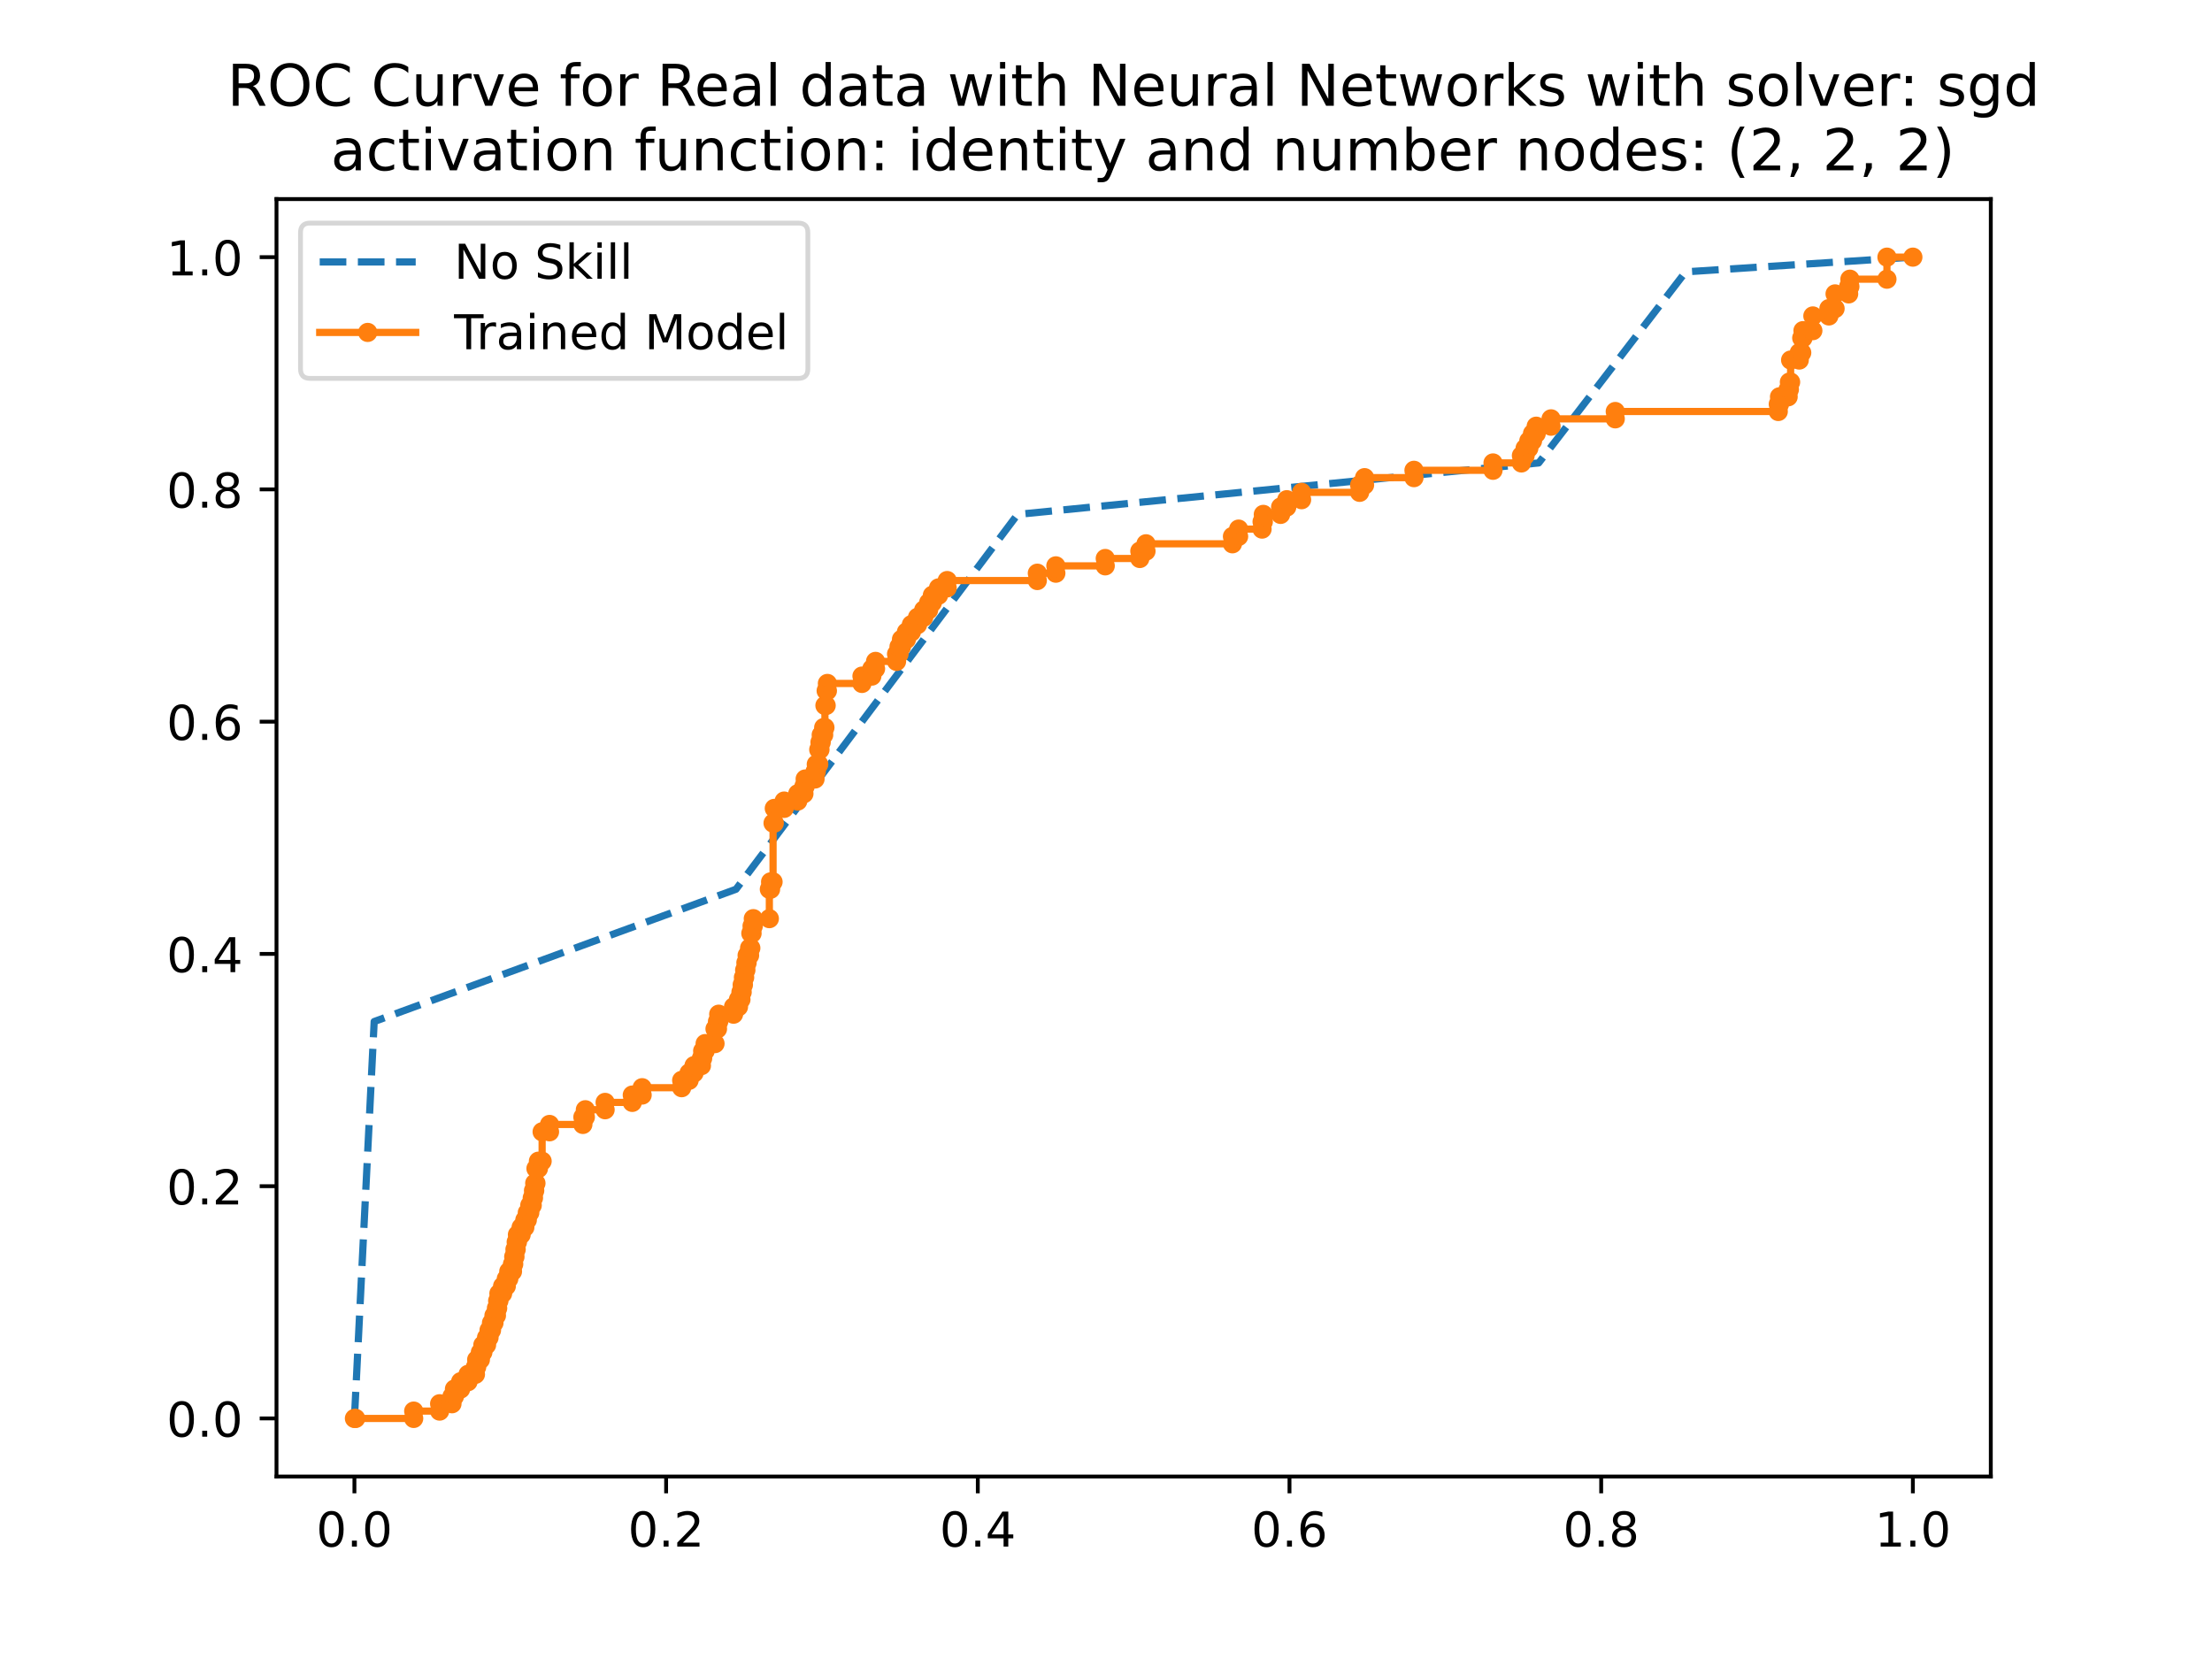 <?xml version="1.0" encoding="utf-8" standalone="no"?>
<!DOCTYPE svg PUBLIC "-//W3C//DTD SVG 1.1//EN"
  "http://www.w3.org/Graphics/SVG/1.1/DTD/svg11.dtd">
<!-- Created with matplotlib (https://matplotlib.org/) -->
<svg height="345.6pt" version="1.1" viewBox="0 0 460.8 345.6" width="460.8pt" xmlns="http://www.w3.org/2000/svg" xmlns:xlink="http://www.w3.org/1999/xlink">
 <defs>
  <style type="text/css">
*{stroke-linecap:butt;stroke-linejoin:round;}
  </style>
 </defs>
 <g id="figure_1">
  <g id="patch_1">
   <path d="M 0 345.6 
L 460.8 345.6 
L 460.8 0 
L 0 0 
z
" style="fill:#ffffff;"/>
  </g>
  <g id="axes_1">
   <g id="patch_2">
    <path d="M 57.6 307.584 
L 414.72 307.584 
L 414.72 41.472 
L 57.6 41.472 
z
" style="fill:#ffffff;"/>
   </g>
   <g id="matplotlib.axis_1">
    <g id="xtick_1">
     <g id="line2d_1">
      <defs>
       <path d="M 0 0 
L 0 3.5 
" id="m8ed510bb5d" style="stroke:#000000;stroke-width:0.8;"/>
      </defs>
      <g>
       <use style="stroke:#000000;stroke-width:0.8;" x="73.833" xlink:href="#m8ed510bb5d" y="307.584"/>
      </g>
     </g>
     <g id="text_1">
      <!-- 0.0 -->
      <defs>
       <path d="M 31.781 66.406 
Q 24.172 66.406 20.328 58.906 
Q 16.5 51.422 16.5 36.375 
Q 16.5 21.391 20.328 13.891 
Q 24.172 6.391 31.781 6.391 
Q 39.453 6.391 43.281 13.891 
Q 47.125 21.391 47.125 36.375 
Q 47.125 51.422 43.281 58.906 
Q 39.453 66.406 31.781 66.406 
z
M 31.781 74.219 
Q 44.047 74.219 50.516 64.516 
Q 56.984 54.828 56.984 36.375 
Q 56.984 17.969 50.516 8.266 
Q 44.047 -1.422 31.781 -1.422 
Q 19.531 -1.422 13.062 8.266 
Q 6.594 17.969 6.594 36.375 
Q 6.594 54.828 13.062 64.516 
Q 19.531 74.219 31.781 74.219 
z
" id="DejaVuSans-48"/>
       <path d="M 10.688 12.406 
L 21 12.406 
L 21 0 
L 10.688 0 
z
" id="DejaVuSans-46"/>
      </defs>
      <g transform="translate(65.881 322.182)scale(0.1 -0.1)">
       <use xlink:href="#DejaVuSans-48"/>
       <use x="63.623" xlink:href="#DejaVuSans-46"/>
       <use x="95.41" xlink:href="#DejaVuSans-48"/>
      </g>
     </g>
    </g>
    <g id="xtick_2">
     <g id="line2d_2">
      <g>
       <use style="stroke:#000000;stroke-width:0.8;" x="138.764" xlink:href="#m8ed510bb5d" y="307.584"/>
      </g>
     </g>
     <g id="text_2">
      <!-- 0.2 -->
      <defs>
       <path d="M 19.188 8.297 
L 53.609 8.297 
L 53.609 0 
L 7.328 0 
L 7.328 8.297 
Q 12.938 14.109 22.625 23.891 
Q 32.328 33.688 34.812 36.531 
Q 39.547 41.844 41.422 45.531 
Q 43.312 49.219 43.312 52.781 
Q 43.312 58.594 39.234 62.25 
Q 35.156 65.922 28.609 65.922 
Q 23.969 65.922 18.812 64.312 
Q 13.672 62.703 7.812 59.422 
L 7.812 69.391 
Q 13.766 71.781 18.938 73 
Q 24.125 74.219 28.422 74.219 
Q 39.75 74.219 46.484 68.547 
Q 53.219 62.891 53.219 53.422 
Q 53.219 48.922 51.531 44.891 
Q 49.859 40.875 45.406 35.406 
Q 44.188 33.984 37.641 27.219 
Q 31.109 20.453 19.188 8.297 
z
" id="DejaVuSans-50"/>
      </defs>
      <g transform="translate(130.812 322.182)scale(0.1 -0.1)">
       <use xlink:href="#DejaVuSans-48"/>
       <use x="63.623" xlink:href="#DejaVuSans-46"/>
       <use x="95.41" xlink:href="#DejaVuSans-50"/>
      </g>
     </g>
    </g>
    <g id="xtick_3">
     <g id="line2d_3">
      <g>
       <use style="stroke:#000000;stroke-width:0.8;" x="203.695" xlink:href="#m8ed510bb5d" y="307.584"/>
      </g>
     </g>
     <g id="text_3">
      <!-- 0.4 -->
      <defs>
       <path d="M 37.797 64.312 
L 12.891 25.391 
L 37.797 25.391 
z
M 35.203 72.906 
L 47.609 72.906 
L 47.609 25.391 
L 58.016 25.391 
L 58.016 17.188 
L 47.609 17.188 
L 47.609 0 
L 37.797 0 
L 37.797 17.188 
L 4.891 17.188 
L 4.891 26.703 
z
" id="DejaVuSans-52"/>
      </defs>
      <g transform="translate(195.743 322.182)scale(0.1 -0.1)">
       <use xlink:href="#DejaVuSans-48"/>
       <use x="63.623" xlink:href="#DejaVuSans-46"/>
       <use x="95.41" xlink:href="#DejaVuSans-52"/>
      </g>
     </g>
    </g>
    <g id="xtick_4">
     <g id="line2d_4">
      <g>
       <use style="stroke:#000000;stroke-width:0.8;" x="268.625" xlink:href="#m8ed510bb5d" y="307.584"/>
      </g>
     </g>
     <g id="text_4">
      <!-- 0.6 -->
      <defs>
       <path d="M 33.016 40.375 
Q 26.375 40.375 22.484 35.828 
Q 18.609 31.297 18.609 23.391 
Q 18.609 15.531 22.484 10.953 
Q 26.375 6.391 33.016 6.391 
Q 39.656 6.391 43.531 10.953 
Q 47.406 15.531 47.406 23.391 
Q 47.406 31.297 43.531 35.828 
Q 39.656 40.375 33.016 40.375 
z
M 52.594 71.297 
L 52.594 62.312 
Q 48.875 64.062 45.094 64.984 
Q 41.312 65.922 37.594 65.922 
Q 27.828 65.922 22.672 59.328 
Q 17.531 52.734 16.797 39.406 
Q 19.672 43.656 24.016 45.922 
Q 28.375 48.188 33.594 48.188 
Q 44.578 48.188 50.953 41.516 
Q 57.328 34.859 57.328 23.391 
Q 57.328 12.156 50.688 5.359 
Q 44.047 -1.422 33.016 -1.422 
Q 20.359 -1.422 13.672 8.266 
Q 6.984 17.969 6.984 36.375 
Q 6.984 53.656 15.188 63.938 
Q 23.391 74.219 37.203 74.219 
Q 40.922 74.219 44.703 73.484 
Q 48.484 72.75 52.594 71.297 
z
" id="DejaVuSans-54"/>
      </defs>
      <g transform="translate(260.674 322.182)scale(0.1 -0.1)">
       <use xlink:href="#DejaVuSans-48"/>
       <use x="63.623" xlink:href="#DejaVuSans-46"/>
       <use x="95.41" xlink:href="#DejaVuSans-54"/>
      </g>
     </g>
    </g>
    <g id="xtick_5">
     <g id="line2d_5">
      <g>
       <use style="stroke:#000000;stroke-width:0.8;" x="333.556" xlink:href="#m8ed510bb5d" y="307.584"/>
      </g>
     </g>
     <g id="text_5">
      <!-- 0.8 -->
      <defs>
       <path d="M 31.781 34.625 
Q 24.75 34.625 20.719 30.859 
Q 16.703 27.094 16.703 20.516 
Q 16.703 13.922 20.719 10.156 
Q 24.75 6.391 31.781 6.391 
Q 38.812 6.391 42.859 10.172 
Q 46.922 13.969 46.922 20.516 
Q 46.922 27.094 42.891 30.859 
Q 38.875 34.625 31.781 34.625 
z
M 21.922 38.812 
Q 15.578 40.375 12.031 44.719 
Q 8.5 49.078 8.5 55.328 
Q 8.5 64.062 14.719 69.141 
Q 20.953 74.219 31.781 74.219 
Q 42.672 74.219 48.875 69.141 
Q 55.078 64.062 55.078 55.328 
Q 55.078 49.078 51.531 44.719 
Q 48 40.375 41.703 38.812 
Q 48.828 37.156 52.797 32.312 
Q 56.781 27.484 56.781 20.516 
Q 56.781 9.906 50.312 4.234 
Q 43.844 -1.422 31.781 -1.422 
Q 19.734 -1.422 13.25 4.234 
Q 6.781 9.906 6.781 20.516 
Q 6.781 27.484 10.781 32.312 
Q 14.797 37.156 21.922 38.812 
z
M 18.312 54.391 
Q 18.312 48.734 21.844 45.562 
Q 25.391 42.391 31.781 42.391 
Q 38.141 42.391 41.719 45.562 
Q 45.312 48.734 45.312 54.391 
Q 45.312 60.062 41.719 63.234 
Q 38.141 66.406 31.781 66.406 
Q 25.391 66.406 21.844 63.234 
Q 18.312 60.062 18.312 54.391 
z
" id="DejaVuSans-56"/>
      </defs>
      <g transform="translate(325.605 322.182)scale(0.1 -0.1)">
       <use xlink:href="#DejaVuSans-48"/>
       <use x="63.623" xlink:href="#DejaVuSans-46"/>
       <use x="95.41" xlink:href="#DejaVuSans-56"/>
      </g>
     </g>
    </g>
    <g id="xtick_6">
     <g id="line2d_6">
      <g>
       <use style="stroke:#000000;stroke-width:0.8;" x="398.487" xlink:href="#m8ed510bb5d" y="307.584"/>
      </g>
     </g>
     <g id="text_6">
      <!-- 1.0 -->
      <defs>
       <path d="M 12.406 8.297 
L 28.516 8.297 
L 28.516 63.922 
L 10.984 60.406 
L 10.984 69.391 
L 28.422 72.906 
L 38.281 72.906 
L 38.281 8.297 
L 54.391 8.297 
L 54.391 0 
L 12.406 0 
z
" id="DejaVuSans-49"/>
      </defs>
      <g transform="translate(390.536 322.182)scale(0.1 -0.1)">
       <use xlink:href="#DejaVuSans-49"/>
       <use x="63.623" xlink:href="#DejaVuSans-46"/>
       <use x="95.41" xlink:href="#DejaVuSans-48"/>
      </g>
     </g>
    </g>
   </g>
   <g id="matplotlib.axis_2">
    <g id="ytick_1">
     <g id="line2d_7">
      <defs>
       <path d="M 0 0 
L -3.5 0 
" id="m33435ddbbe" style="stroke:#000000;stroke-width:0.8;"/>
      </defs>
      <g>
       <use style="stroke:#000000;stroke-width:0.8;" x="57.6" xlink:href="#m33435ddbbe" y="295.488"/>
      </g>
     </g>
     <g id="text_7">
      <!-- 0.0 -->
      <g transform="translate(34.697 299.287)scale(0.1 -0.1)">
       <use xlink:href="#DejaVuSans-48"/>
       <use x="63.623" xlink:href="#DejaVuSans-46"/>
       <use x="95.41" xlink:href="#DejaVuSans-48"/>
      </g>
     </g>
    </g>
    <g id="ytick_2">
     <g id="line2d_8">
      <g>
       <use style="stroke:#000000;stroke-width:0.8;" x="57.6" xlink:href="#m33435ddbbe" y="247.104"/>
      </g>
     </g>
     <g id="text_8">
      <!-- 0.2 -->
      <g transform="translate(34.697 250.903)scale(0.1 -0.1)">
       <use xlink:href="#DejaVuSans-48"/>
       <use x="63.623" xlink:href="#DejaVuSans-46"/>
       <use x="95.41" xlink:href="#DejaVuSans-50"/>
      </g>
     </g>
    </g>
    <g id="ytick_3">
     <g id="line2d_9">
      <g>
       <use style="stroke:#000000;stroke-width:0.8;" x="57.6" xlink:href="#m33435ddbbe" y="198.72"/>
      </g>
     </g>
     <g id="text_9">
      <!-- 0.4 -->
      <g transform="translate(34.697 202.519)scale(0.1 -0.1)">
       <use xlink:href="#DejaVuSans-48"/>
       <use x="63.623" xlink:href="#DejaVuSans-46"/>
       <use x="95.41" xlink:href="#DejaVuSans-52"/>
      </g>
     </g>
    </g>
    <g id="ytick_4">
     <g id="line2d_10">
      <g>
       <use style="stroke:#000000;stroke-width:0.8;" x="57.6" xlink:href="#m33435ddbbe" y="150.336"/>
      </g>
     </g>
     <g id="text_10">
      <!-- 0.6 -->
      <g transform="translate(34.697 154.135)scale(0.1 -0.1)">
       <use xlink:href="#DejaVuSans-48"/>
       <use x="63.623" xlink:href="#DejaVuSans-46"/>
       <use x="95.41" xlink:href="#DejaVuSans-54"/>
      </g>
     </g>
    </g>
    <g id="ytick_5">
     <g id="line2d_11">
      <g>
       <use style="stroke:#000000;stroke-width:0.8;" x="57.6" xlink:href="#m33435ddbbe" y="101.952"/>
      </g>
     </g>
     <g id="text_11">
      <!-- 0.8 -->
      <g transform="translate(34.697 105.751)scale(0.1 -0.1)">
       <use xlink:href="#DejaVuSans-48"/>
       <use x="63.623" xlink:href="#DejaVuSans-46"/>
       <use x="95.41" xlink:href="#DejaVuSans-56"/>
      </g>
     </g>
    </g>
    <g id="ytick_6">
     <g id="line2d_12">
      <g>
       <use style="stroke:#000000;stroke-width:0.8;" x="57.6" xlink:href="#m33435ddbbe" y="53.568"/>
      </g>
     </g>
     <g id="text_12">
      <!-- 1.0 -->
      <g transform="translate(34.697 57.367)scale(0.1 -0.1)">
       <use xlink:href="#DejaVuSans-49"/>
       <use x="63.623" xlink:href="#DejaVuSans-46"/>
       <use x="95.41" xlink:href="#DejaVuSans-48"/>
      </g>
     </g>
    </g>
   </g>
   <g id="line2d_13">
    <path clip-path="url(#p35bef969ea)" d="M 73.833 295.488 
L 77.949 212.806 
L 153.324 185.246 
L 211.978 107.158 
L 320.539 96.44 
L 351.153 56.63 
L 398.487 53.568 
" style="fill:none;stroke:#1f77b4;stroke-dasharray:5.55,2.4;stroke-dashoffset:0;stroke-width:1.5;"/>
   </g>
   <g id="line2d_14">
    <path clip-path="url(#p35bef969ea)" d="M 73.833 295.488 
L 86.181 295.488 
L 86.181 293.957 
L 91.583 293.957 
L 91.583 292.426 
L 94.156 292.426 
L 94.156 290.895 
L 94.67 290.895 
L 94.67 289.363 
L 95.957 289.363 
L 95.957 287.832 
L 97.5 287.832 
L 97.5 286.301 
L 99.044 286.301 
L 99.044 284.77 
L 99.301 284.77 
L 99.301 283.239 
L 100.073 283.239 
L 100.073 281.708 
L 100.587 281.708 
L 100.587 280.177 
L 101.359 280.177 
L 101.359 278.645 
L 101.873 278.645 
L 101.873 277.114 
L 102.388 277.114 
L 102.388 275.583 
L 102.902 275.583 
L 102.902 274.052 
L 103.417 274.052 
L 103.417 272.521 
L 103.674 272.521 
L 103.674 270.99 
L 103.931 270.99 
L 103.931 269.459 
L 104.703 269.459 
L 104.703 267.927 
L 105.475 267.927 
L 105.475 266.396 
L 105.989 266.396 
L 105.989 264.865 
L 106.761 264.865 
L 106.761 263.334 
L 107.018 263.334 
L 107.018 261.803 
L 107.276 261.803 
L 107.276 260.272 
L 107.533 260.272 
L 107.533 258.741 
L 107.79 258.741 
L 107.79 257.21 
L 108.562 257.21 
L 108.562 255.678 
L 109.334 255.678 
L 109.334 254.147 
L 109.848 254.147 
L 109.848 252.616 
L 110.363 252.616 
L 110.363 251.085 
L 110.877 251.085 
L 110.877 249.554 
L 111.135 249.554 
L 111.135 248.023 
L 111.392 248.023 
L 111.392 246.492 
L 111.649 246.492 
L 111.649 243.429 
L 112.164 243.429 
L 112.164 241.898 
L 112.935 241.898 
L 112.935 235.774 
L 114.479 235.774 
L 114.479 234.242 
L 121.425 234.242 
L 121.425 232.711 
L 121.939 232.711 
L 121.939 231.18 
L 126.055 231.18 
L 126.055 229.649 
L 131.715 229.649 
L 131.715 228.118 
L 133.773 228.118 
L 133.773 226.587 
L 142.005 226.587 
L 142.005 225.056 
L 143.549 225.056 
L 143.549 223.524 
L 144.578 223.524 
L 144.578 221.993 
L 146.121 221.993 
L 146.121 220.462 
L 146.378 220.462 
L 146.378 218.931 
L 146.893 218.931 
L 146.893 217.4 
L 148.951 217.4 
L 148.951 214.338 
L 149.465 214.338 
L 149.465 212.806 
L 149.723 212.806 
L 149.723 211.275 
L 152.81 211.275 
L 152.81 209.744 
L 153.839 209.744 
L 153.839 208.213 
L 154.353 208.213 
L 154.353 206.682 
L 154.61 206.682 
L 154.61 205.151 
L 154.868 205.151 
L 154.868 203.62 
L 155.125 203.62 
L 155.125 202.089 
L 155.382 202.089 
L 155.382 200.557 
L 155.639 200.557 
L 155.639 199.026 
L 156.154 199.026 
L 156.154 197.495 
L 156.411 197.495 
L 156.411 194.433 
L 156.669 194.433 
L 156.669 192.902 
L 156.926 192.902 
L 156.926 191.371 
L 160.27 191.371 
L 160.27 185.246 
L 160.527 185.246 
L 160.527 183.715 
L 161.042 183.715 
L 161.042 171.466 
L 161.299 171.466 
L 161.299 168.403 
L 163.357 168.403 
L 163.357 166.872 
L 166.187 166.872 
L 166.187 165.341 
L 167.473 165.341 
L 167.473 163.81 
L 167.73 163.81 
L 167.73 162.279 
L 169.788 162.279 
L 169.788 160.748 
L 170.046 160.748 
L 170.046 159.217 
L 170.56 159.217 
L 170.56 156.154 
L 170.817 156.154 
L 170.817 154.623 
L 171.075 154.623 
L 171.075 153.092 
L 171.589 153.092 
L 171.589 151.561 
L 171.847 151.561 
L 171.847 146.967 
L 172.104 146.967 
L 172.104 143.905 
L 172.361 143.905 
L 172.361 142.374 
L 179.564 142.374 
L 179.564 140.843 
L 181.622 140.843 
L 181.622 139.312 
L 182.394 139.312 
L 182.394 137.781 
L 186.767 137.781 
L 186.767 136.25 
L 187.282 136.25 
L 187.282 134.718 
L 187.796 134.718 
L 187.796 133.187 
L 188.825 133.187 
L 188.825 131.656 
L 189.854 131.656 
L 189.854 130.125 
L 191.141 130.125 
L 191.141 128.594 
L 192.427 128.594 
L 192.427 127.063 
L 193.456 127.063 
L 193.456 125.532 
L 194.228 125.532 
L 194.228 124 
L 195.514 124 
L 195.514 122.469 
L 197.315 122.469 
L 197.315 120.938 
L 216.094 120.938 
L 216.094 119.407 
L 219.953 119.407 
L 219.953 117.876 
L 230.243 117.876 
L 230.243 116.345 
L 237.446 116.345 
L 237.446 114.814 
L 238.733 114.814 
L 238.733 113.282 
L 256.74 113.282 
L 256.74 111.751 
L 258.027 111.751 
L 258.027 110.22 
L 262.914 110.22 
L 262.914 108.689 
L 263.172 108.689 
L 263.172 107.158 
L 266.773 107.158 
L 266.773 105.627 
L 268.059 105.627 
L 268.059 104.096 
L 271.147 104.096 
L 271.147 102.564 
L 283.237 102.564 
L 283.237 101.033 
L 284.266 101.033 
L 284.266 99.502 
L 294.557 99.502 
L 294.557 97.971 
L 311.021 97.971 
L 311.021 96.44 
L 316.938 96.44 
L 316.938 94.909 
L 317.71 94.909 
L 317.71 93.378 
L 318.481 93.378 
L 318.481 91.846 
L 319.253 91.846 
L 319.253 90.315 
L 320.025 90.315 
L 320.025 88.784 
L 323.112 88.784 
L 323.112 87.253 
L 336.489 87.253 
L 336.489 85.722 
L 370.447 85.722 
L 370.447 84.191 
L 370.704 84.191 
L 370.704 82.66 
L 372.505 82.66 
L 372.505 81.129 
L 372.762 81.129 
L 372.762 79.597 
L 373.019 79.597 
L 373.019 75.004 
L 374.82 75.004 
L 374.82 73.473 
L 375.334 73.473 
L 375.334 70.411 
L 375.592 70.411 
L 375.592 68.879 
L 377.65 68.879 
L 377.65 65.817 
L 380.994 65.817 
L 380.994 64.286 
L 382.28 64.286 
L 382.28 61.224 
L 385.11 61.224 
L 385.11 59.693 
L 385.367 59.693 
L 385.367 58.161 
L 393.085 58.161 
L 393.085 53.568 
L 398.487 53.568 
L 398.487 53.568 
" style="fill:none;stroke:#ff7f0e;stroke-linecap:square;stroke-width:1.5;"/>
    <defs>
     <path d="M 0 1.5 
C 0.398 1.5 0.779 1.342 1.061 1.061 
C 1.342 0.779 1.5 0.398 1.5 0 
C 1.5 -0.398 1.342 -0.779 1.061 -1.061 
C 0.779 -1.342 0.398 -1.5 0 -1.5 
C -0.398 -1.5 -0.779 -1.342 -1.061 -1.061 
C -1.342 -0.779 -1.5 -0.398 -1.5 0 
C -1.5 0.398 -1.342 0.779 -1.061 1.061 
C -0.779 1.342 -0.398 1.5 0 1.5 
z
" id="m3298237320" style="stroke:#ff7f0e;"/>
    </defs>
    <g clip-path="url(#p35bef969ea)">
     <use style="fill:#ff7f0e;stroke:#ff7f0e;" x="73.833" xlink:href="#m3298237320" y="295.488"/>
     <use style="fill:#ff7f0e;stroke:#ff7f0e;" x="74.09" xlink:href="#m3298237320" y="295.488"/>
     <use style="fill:#ff7f0e;stroke:#ff7f0e;" x="86.181" xlink:href="#m3298237320" y="295.488"/>
     <use style="fill:#ff7f0e;stroke:#ff7f0e;" x="86.181" xlink:href="#m3298237320" y="293.957"/>
     <use style="fill:#ff7f0e;stroke:#ff7f0e;" x="91.583" xlink:href="#m3298237320" y="293.957"/>
     <use style="fill:#ff7f0e;stroke:#ff7f0e;" x="91.583" xlink:href="#m3298237320" y="292.426"/>
     <use style="fill:#ff7f0e;stroke:#ff7f0e;" x="94.156" xlink:href="#m3298237320" y="292.426"/>
     <use style="fill:#ff7f0e;stroke:#ff7f0e;" x="94.156" xlink:href="#m3298237320" y="290.895"/>
     <use style="fill:#ff7f0e;stroke:#ff7f0e;" x="94.67" xlink:href="#m3298237320" y="290.895"/>
     <use style="fill:#ff7f0e;stroke:#ff7f0e;" x="94.67" xlink:href="#m3298237320" y="289.363"/>
     <use style="fill:#ff7f0e;stroke:#ff7f0e;" x="95.957" xlink:href="#m3298237320" y="289.363"/>
     <use style="fill:#ff7f0e;stroke:#ff7f0e;" x="95.957" xlink:href="#m3298237320" y="287.832"/>
     <use style="fill:#ff7f0e;stroke:#ff7f0e;" x="97.5" xlink:href="#m3298237320" y="287.832"/>
     <use style="fill:#ff7f0e;stroke:#ff7f0e;" x="97.5" xlink:href="#m3298237320" y="286.301"/>
     <use style="fill:#ff7f0e;stroke:#ff7f0e;" x="99.044" xlink:href="#m3298237320" y="286.301"/>
     <use style="fill:#ff7f0e;stroke:#ff7f0e;" x="99.044" xlink:href="#m3298237320" y="284.77"/>
     <use style="fill:#ff7f0e;stroke:#ff7f0e;" x="99.301" xlink:href="#m3298237320" y="284.77"/>
     <use style="fill:#ff7f0e;stroke:#ff7f0e;" x="99.301" xlink:href="#m3298237320" y="283.239"/>
     <use style="fill:#ff7f0e;stroke:#ff7f0e;" x="100.073" xlink:href="#m3298237320" y="283.239"/>
     <use style="fill:#ff7f0e;stroke:#ff7f0e;" x="100.073" xlink:href="#m3298237320" y="281.708"/>
     <use style="fill:#ff7f0e;stroke:#ff7f0e;" x="100.587" xlink:href="#m3298237320" y="281.708"/>
     <use style="fill:#ff7f0e;stroke:#ff7f0e;" x="100.587" xlink:href="#m3298237320" y="280.177"/>
     <use style="fill:#ff7f0e;stroke:#ff7f0e;" x="101.359" xlink:href="#m3298237320" y="280.177"/>
     <use style="fill:#ff7f0e;stroke:#ff7f0e;" x="101.359" xlink:href="#m3298237320" y="278.645"/>
     <use style="fill:#ff7f0e;stroke:#ff7f0e;" x="101.873" xlink:href="#m3298237320" y="278.645"/>
     <use style="fill:#ff7f0e;stroke:#ff7f0e;" x="101.873" xlink:href="#m3298237320" y="277.114"/>
     <use style="fill:#ff7f0e;stroke:#ff7f0e;" x="102.388" xlink:href="#m3298237320" y="277.114"/>
     <use style="fill:#ff7f0e;stroke:#ff7f0e;" x="102.388" xlink:href="#m3298237320" y="275.583"/>
     <use style="fill:#ff7f0e;stroke:#ff7f0e;" x="102.902" xlink:href="#m3298237320" y="275.583"/>
     <use style="fill:#ff7f0e;stroke:#ff7f0e;" x="102.902" xlink:href="#m3298237320" y="274.052"/>
     <use style="fill:#ff7f0e;stroke:#ff7f0e;" x="103.417" xlink:href="#m3298237320" y="274.052"/>
     <use style="fill:#ff7f0e;stroke:#ff7f0e;" x="103.417" xlink:href="#m3298237320" y="272.521"/>
     <use style="fill:#ff7f0e;stroke:#ff7f0e;" x="103.674" xlink:href="#m3298237320" y="272.521"/>
     <use style="fill:#ff7f0e;stroke:#ff7f0e;" x="103.674" xlink:href="#m3298237320" y="270.99"/>
     <use style="fill:#ff7f0e;stroke:#ff7f0e;" x="103.931" xlink:href="#m3298237320" y="270.99"/>
     <use style="fill:#ff7f0e;stroke:#ff7f0e;" x="103.931" xlink:href="#m3298237320" y="269.459"/>
     <use style="fill:#ff7f0e;stroke:#ff7f0e;" x="104.703" xlink:href="#m3298237320" y="269.459"/>
     <use style="fill:#ff7f0e;stroke:#ff7f0e;" x="104.703" xlink:href="#m3298237320" y="267.927"/>
     <use style="fill:#ff7f0e;stroke:#ff7f0e;" x="105.475" xlink:href="#m3298237320" y="267.927"/>
     <use style="fill:#ff7f0e;stroke:#ff7f0e;" x="105.475" xlink:href="#m3298237320" y="266.396"/>
     <use style="fill:#ff7f0e;stroke:#ff7f0e;" x="105.989" xlink:href="#m3298237320" y="266.396"/>
     <use style="fill:#ff7f0e;stroke:#ff7f0e;" x="105.989" xlink:href="#m3298237320" y="264.865"/>
     <use style="fill:#ff7f0e;stroke:#ff7f0e;" x="106.761" xlink:href="#m3298237320" y="264.865"/>
     <use style="fill:#ff7f0e;stroke:#ff7f0e;" x="106.761" xlink:href="#m3298237320" y="263.334"/>
     <use style="fill:#ff7f0e;stroke:#ff7f0e;" x="107.018" xlink:href="#m3298237320" y="263.334"/>
     <use style="fill:#ff7f0e;stroke:#ff7f0e;" x="107.018" xlink:href="#m3298237320" y="261.803"/>
     <use style="fill:#ff7f0e;stroke:#ff7f0e;" x="107.276" xlink:href="#m3298237320" y="261.803"/>
     <use style="fill:#ff7f0e;stroke:#ff7f0e;" x="107.276" xlink:href="#m3298237320" y="260.272"/>
     <use style="fill:#ff7f0e;stroke:#ff7f0e;" x="107.533" xlink:href="#m3298237320" y="260.272"/>
     <use style="fill:#ff7f0e;stroke:#ff7f0e;" x="107.533" xlink:href="#m3298237320" y="258.741"/>
     <use style="fill:#ff7f0e;stroke:#ff7f0e;" x="107.79" xlink:href="#m3298237320" y="258.741"/>
     <use style="fill:#ff7f0e;stroke:#ff7f0e;" x="107.79" xlink:href="#m3298237320" y="257.21"/>
     <use style="fill:#ff7f0e;stroke:#ff7f0e;" x="108.562" xlink:href="#m3298237320" y="257.21"/>
     <use style="fill:#ff7f0e;stroke:#ff7f0e;" x="108.562" xlink:href="#m3298237320" y="255.678"/>
     <use style="fill:#ff7f0e;stroke:#ff7f0e;" x="109.334" xlink:href="#m3298237320" y="255.678"/>
     <use style="fill:#ff7f0e;stroke:#ff7f0e;" x="109.334" xlink:href="#m3298237320" y="254.147"/>
     <use style="fill:#ff7f0e;stroke:#ff7f0e;" x="109.848" xlink:href="#m3298237320" y="254.147"/>
     <use style="fill:#ff7f0e;stroke:#ff7f0e;" x="109.848" xlink:href="#m3298237320" y="252.616"/>
     <use style="fill:#ff7f0e;stroke:#ff7f0e;" x="110.363" xlink:href="#m3298237320" y="252.616"/>
     <use style="fill:#ff7f0e;stroke:#ff7f0e;" x="110.363" xlink:href="#m3298237320" y="251.085"/>
     <use style="fill:#ff7f0e;stroke:#ff7f0e;" x="110.877" xlink:href="#m3298237320" y="251.085"/>
     <use style="fill:#ff7f0e;stroke:#ff7f0e;" x="110.877" xlink:href="#m3298237320" y="249.554"/>
     <use style="fill:#ff7f0e;stroke:#ff7f0e;" x="111.135" xlink:href="#m3298237320" y="249.554"/>
     <use style="fill:#ff7f0e;stroke:#ff7f0e;" x="111.135" xlink:href="#m3298237320" y="248.023"/>
     <use style="fill:#ff7f0e;stroke:#ff7f0e;" x="111.392" xlink:href="#m3298237320" y="248.023"/>
     <use style="fill:#ff7f0e;stroke:#ff7f0e;" x="111.392" xlink:href="#m3298237320" y="246.492"/>
     <use style="fill:#ff7f0e;stroke:#ff7f0e;" x="111.649" xlink:href="#m3298237320" y="246.492"/>
     <use style="fill:#ff7f0e;stroke:#ff7f0e;" x="111.649" xlink:href="#m3298237320" y="243.429"/>
     <use style="fill:#ff7f0e;stroke:#ff7f0e;" x="112.164" xlink:href="#m3298237320" y="243.429"/>
     <use style="fill:#ff7f0e;stroke:#ff7f0e;" x="112.164" xlink:href="#m3298237320" y="241.898"/>
     <use style="fill:#ff7f0e;stroke:#ff7f0e;" x="112.935" xlink:href="#m3298237320" y="241.898"/>
     <use style="fill:#ff7f0e;stroke:#ff7f0e;" x="112.935" xlink:href="#m3298237320" y="235.774"/>
     <use style="fill:#ff7f0e;stroke:#ff7f0e;" x="114.479" xlink:href="#m3298237320" y="235.774"/>
     <use style="fill:#ff7f0e;stroke:#ff7f0e;" x="114.479" xlink:href="#m3298237320" y="234.242"/>
     <use style="fill:#ff7f0e;stroke:#ff7f0e;" x="121.425" xlink:href="#m3298237320" y="234.242"/>
     <use style="fill:#ff7f0e;stroke:#ff7f0e;" x="121.425" xlink:href="#m3298237320" y="232.711"/>
     <use style="fill:#ff7f0e;stroke:#ff7f0e;" x="121.939" xlink:href="#m3298237320" y="232.711"/>
     <use style="fill:#ff7f0e;stroke:#ff7f0e;" x="121.939" xlink:href="#m3298237320" y="231.18"/>
     <use style="fill:#ff7f0e;stroke:#ff7f0e;" x="126.055" xlink:href="#m3298237320" y="231.18"/>
     <use style="fill:#ff7f0e;stroke:#ff7f0e;" x="126.055" xlink:href="#m3298237320" y="229.649"/>
     <use style="fill:#ff7f0e;stroke:#ff7f0e;" x="131.715" xlink:href="#m3298237320" y="229.649"/>
     <use style="fill:#ff7f0e;stroke:#ff7f0e;" x="131.715" xlink:href="#m3298237320" y="228.118"/>
     <use style="fill:#ff7f0e;stroke:#ff7f0e;" x="133.773" xlink:href="#m3298237320" y="228.118"/>
     <use style="fill:#ff7f0e;stroke:#ff7f0e;" x="133.773" xlink:href="#m3298237320" y="226.587"/>
     <use style="fill:#ff7f0e;stroke:#ff7f0e;" x="142.005" xlink:href="#m3298237320" y="226.587"/>
     <use style="fill:#ff7f0e;stroke:#ff7f0e;" x="142.005" xlink:href="#m3298237320" y="225.056"/>
     <use style="fill:#ff7f0e;stroke:#ff7f0e;" x="143.549" xlink:href="#m3298237320" y="225.056"/>
     <use style="fill:#ff7f0e;stroke:#ff7f0e;" x="143.549" xlink:href="#m3298237320" y="223.524"/>
     <use style="fill:#ff7f0e;stroke:#ff7f0e;" x="144.578" xlink:href="#m3298237320" y="223.524"/>
     <use style="fill:#ff7f0e;stroke:#ff7f0e;" x="144.578" xlink:href="#m3298237320" y="221.993"/>
     <use style="fill:#ff7f0e;stroke:#ff7f0e;" x="146.121" xlink:href="#m3298237320" y="221.993"/>
     <use style="fill:#ff7f0e;stroke:#ff7f0e;" x="146.121" xlink:href="#m3298237320" y="220.462"/>
     <use style="fill:#ff7f0e;stroke:#ff7f0e;" x="146.378" xlink:href="#m3298237320" y="220.462"/>
     <use style="fill:#ff7f0e;stroke:#ff7f0e;" x="146.378" xlink:href="#m3298237320" y="218.931"/>
     <use style="fill:#ff7f0e;stroke:#ff7f0e;" x="146.893" xlink:href="#m3298237320" y="218.931"/>
     <use style="fill:#ff7f0e;stroke:#ff7f0e;" x="146.893" xlink:href="#m3298237320" y="217.4"/>
     <use style="fill:#ff7f0e;stroke:#ff7f0e;" x="148.951" xlink:href="#m3298237320" y="217.4"/>
     <use style="fill:#ff7f0e;stroke:#ff7f0e;" x="148.951" xlink:href="#m3298237320" y="214.338"/>
     <use style="fill:#ff7f0e;stroke:#ff7f0e;" x="149.465" xlink:href="#m3298237320" y="214.338"/>
     <use style="fill:#ff7f0e;stroke:#ff7f0e;" x="149.465" xlink:href="#m3298237320" y="212.806"/>
     <use style="fill:#ff7f0e;stroke:#ff7f0e;" x="149.723" xlink:href="#m3298237320" y="212.806"/>
     <use style="fill:#ff7f0e;stroke:#ff7f0e;" x="149.723" xlink:href="#m3298237320" y="211.275"/>
     <use style="fill:#ff7f0e;stroke:#ff7f0e;" x="152.81" xlink:href="#m3298237320" y="211.275"/>
     <use style="fill:#ff7f0e;stroke:#ff7f0e;" x="152.81" xlink:href="#m3298237320" y="209.744"/>
     <use style="fill:#ff7f0e;stroke:#ff7f0e;" x="153.839" xlink:href="#m3298237320" y="209.744"/>
     <use style="fill:#ff7f0e;stroke:#ff7f0e;" x="153.839" xlink:href="#m3298237320" y="208.213"/>
     <use style="fill:#ff7f0e;stroke:#ff7f0e;" x="154.353" xlink:href="#m3298237320" y="208.213"/>
     <use style="fill:#ff7f0e;stroke:#ff7f0e;" x="154.353" xlink:href="#m3298237320" y="206.682"/>
     <use style="fill:#ff7f0e;stroke:#ff7f0e;" x="154.61" xlink:href="#m3298237320" y="206.682"/>
     <use style="fill:#ff7f0e;stroke:#ff7f0e;" x="154.61" xlink:href="#m3298237320" y="205.151"/>
     <use style="fill:#ff7f0e;stroke:#ff7f0e;" x="154.868" xlink:href="#m3298237320" y="205.151"/>
     <use style="fill:#ff7f0e;stroke:#ff7f0e;" x="154.868" xlink:href="#m3298237320" y="203.62"/>
     <use style="fill:#ff7f0e;stroke:#ff7f0e;" x="155.125" xlink:href="#m3298237320" y="203.62"/>
     <use style="fill:#ff7f0e;stroke:#ff7f0e;" x="155.125" xlink:href="#m3298237320" y="202.089"/>
     <use style="fill:#ff7f0e;stroke:#ff7f0e;" x="155.382" xlink:href="#m3298237320" y="202.089"/>
     <use style="fill:#ff7f0e;stroke:#ff7f0e;" x="155.382" xlink:href="#m3298237320" y="200.557"/>
     <use style="fill:#ff7f0e;stroke:#ff7f0e;" x="155.639" xlink:href="#m3298237320" y="200.557"/>
     <use style="fill:#ff7f0e;stroke:#ff7f0e;" x="155.639" xlink:href="#m3298237320" y="199.026"/>
     <use style="fill:#ff7f0e;stroke:#ff7f0e;" x="156.154" xlink:href="#m3298237320" y="199.026"/>
     <use style="fill:#ff7f0e;stroke:#ff7f0e;" x="156.154" xlink:href="#m3298237320" y="197.495"/>
     <use style="fill:#ff7f0e;stroke:#ff7f0e;" x="156.411" xlink:href="#m3298237320" y="197.495"/>
     <use style="fill:#ff7f0e;stroke:#ff7f0e;" x="156.411" xlink:href="#m3298237320" y="194.433"/>
     <use style="fill:#ff7f0e;stroke:#ff7f0e;" x="156.669" xlink:href="#m3298237320" y="194.433"/>
     <use style="fill:#ff7f0e;stroke:#ff7f0e;" x="156.669" xlink:href="#m3298237320" y="192.902"/>
     <use style="fill:#ff7f0e;stroke:#ff7f0e;" x="156.926" xlink:href="#m3298237320" y="192.902"/>
     <use style="fill:#ff7f0e;stroke:#ff7f0e;" x="156.926" xlink:href="#m3298237320" y="191.371"/>
     <use style="fill:#ff7f0e;stroke:#ff7f0e;" x="160.27" xlink:href="#m3298237320" y="191.371"/>
     <use style="fill:#ff7f0e;stroke:#ff7f0e;" x="160.27" xlink:href="#m3298237320" y="185.246"/>
     <use style="fill:#ff7f0e;stroke:#ff7f0e;" x="160.527" xlink:href="#m3298237320" y="185.246"/>
     <use style="fill:#ff7f0e;stroke:#ff7f0e;" x="160.527" xlink:href="#m3298237320" y="183.715"/>
     <use style="fill:#ff7f0e;stroke:#ff7f0e;" x="161.042" xlink:href="#m3298237320" y="183.715"/>
     <use style="fill:#ff7f0e;stroke:#ff7f0e;" x="161.042" xlink:href="#m3298237320" y="171.466"/>
     <use style="fill:#ff7f0e;stroke:#ff7f0e;" x="161.299" xlink:href="#m3298237320" y="171.466"/>
     <use style="fill:#ff7f0e;stroke:#ff7f0e;" x="161.299" xlink:href="#m3298237320" y="168.403"/>
     <use style="fill:#ff7f0e;stroke:#ff7f0e;" x="163.357" xlink:href="#m3298237320" y="168.403"/>
     <use style="fill:#ff7f0e;stroke:#ff7f0e;" x="163.357" xlink:href="#m3298237320" y="166.872"/>
     <use style="fill:#ff7f0e;stroke:#ff7f0e;" x="166.187" xlink:href="#m3298237320" y="166.872"/>
     <use style="fill:#ff7f0e;stroke:#ff7f0e;" x="166.187" xlink:href="#m3298237320" y="165.341"/>
     <use style="fill:#ff7f0e;stroke:#ff7f0e;" x="167.473" xlink:href="#m3298237320" y="165.341"/>
     <use style="fill:#ff7f0e;stroke:#ff7f0e;" x="167.473" xlink:href="#m3298237320" y="163.81"/>
     <use style="fill:#ff7f0e;stroke:#ff7f0e;" x="167.73" xlink:href="#m3298237320" y="163.81"/>
     <use style="fill:#ff7f0e;stroke:#ff7f0e;" x="167.73" xlink:href="#m3298237320" y="162.279"/>
     <use style="fill:#ff7f0e;stroke:#ff7f0e;" x="169.788" xlink:href="#m3298237320" y="162.279"/>
     <use style="fill:#ff7f0e;stroke:#ff7f0e;" x="169.788" xlink:href="#m3298237320" y="160.748"/>
     <use style="fill:#ff7f0e;stroke:#ff7f0e;" x="170.046" xlink:href="#m3298237320" y="160.748"/>
     <use style="fill:#ff7f0e;stroke:#ff7f0e;" x="170.046" xlink:href="#m3298237320" y="159.217"/>
     <use style="fill:#ff7f0e;stroke:#ff7f0e;" x="170.56" xlink:href="#m3298237320" y="159.217"/>
     <use style="fill:#ff7f0e;stroke:#ff7f0e;" x="170.56" xlink:href="#m3298237320" y="156.154"/>
     <use style="fill:#ff7f0e;stroke:#ff7f0e;" x="170.817" xlink:href="#m3298237320" y="156.154"/>
     <use style="fill:#ff7f0e;stroke:#ff7f0e;" x="170.817" xlink:href="#m3298237320" y="154.623"/>
     <use style="fill:#ff7f0e;stroke:#ff7f0e;" x="171.075" xlink:href="#m3298237320" y="154.623"/>
     <use style="fill:#ff7f0e;stroke:#ff7f0e;" x="171.075" xlink:href="#m3298237320" y="153.092"/>
     <use style="fill:#ff7f0e;stroke:#ff7f0e;" x="171.589" xlink:href="#m3298237320" y="153.092"/>
     <use style="fill:#ff7f0e;stroke:#ff7f0e;" x="171.589" xlink:href="#m3298237320" y="151.561"/>
     <use style="fill:#ff7f0e;stroke:#ff7f0e;" x="171.847" xlink:href="#m3298237320" y="151.561"/>
     <use style="fill:#ff7f0e;stroke:#ff7f0e;" x="171.847" xlink:href="#m3298237320" y="146.967"/>
     <use style="fill:#ff7f0e;stroke:#ff7f0e;" x="172.104" xlink:href="#m3298237320" y="146.967"/>
     <use style="fill:#ff7f0e;stroke:#ff7f0e;" x="172.104" xlink:href="#m3298237320" y="143.905"/>
     <use style="fill:#ff7f0e;stroke:#ff7f0e;" x="172.361" xlink:href="#m3298237320" y="143.905"/>
     <use style="fill:#ff7f0e;stroke:#ff7f0e;" x="172.361" xlink:href="#m3298237320" y="142.374"/>
     <use style="fill:#ff7f0e;stroke:#ff7f0e;" x="179.564" xlink:href="#m3298237320" y="142.374"/>
     <use style="fill:#ff7f0e;stroke:#ff7f0e;" x="179.564" xlink:href="#m3298237320" y="140.843"/>
     <use style="fill:#ff7f0e;stroke:#ff7f0e;" x="181.622" xlink:href="#m3298237320" y="140.843"/>
     <use style="fill:#ff7f0e;stroke:#ff7f0e;" x="181.622" xlink:href="#m3298237320" y="139.312"/>
     <use style="fill:#ff7f0e;stroke:#ff7f0e;" x="182.394" xlink:href="#m3298237320" y="139.312"/>
     <use style="fill:#ff7f0e;stroke:#ff7f0e;" x="182.394" xlink:href="#m3298237320" y="137.781"/>
     <use style="fill:#ff7f0e;stroke:#ff7f0e;" x="186.767" xlink:href="#m3298237320" y="137.781"/>
     <use style="fill:#ff7f0e;stroke:#ff7f0e;" x="186.767" xlink:href="#m3298237320" y="136.25"/>
     <use style="fill:#ff7f0e;stroke:#ff7f0e;" x="187.282" xlink:href="#m3298237320" y="136.25"/>
     <use style="fill:#ff7f0e;stroke:#ff7f0e;" x="187.282" xlink:href="#m3298237320" y="134.718"/>
     <use style="fill:#ff7f0e;stroke:#ff7f0e;" x="187.796" xlink:href="#m3298237320" y="134.718"/>
     <use style="fill:#ff7f0e;stroke:#ff7f0e;" x="187.796" xlink:href="#m3298237320" y="133.187"/>
     <use style="fill:#ff7f0e;stroke:#ff7f0e;" x="188.825" xlink:href="#m3298237320" y="133.187"/>
     <use style="fill:#ff7f0e;stroke:#ff7f0e;" x="188.825" xlink:href="#m3298237320" y="131.656"/>
     <use style="fill:#ff7f0e;stroke:#ff7f0e;" x="189.854" xlink:href="#m3298237320" y="131.656"/>
     <use style="fill:#ff7f0e;stroke:#ff7f0e;" x="189.854" xlink:href="#m3298237320" y="130.125"/>
     <use style="fill:#ff7f0e;stroke:#ff7f0e;" x="191.141" xlink:href="#m3298237320" y="130.125"/>
     <use style="fill:#ff7f0e;stroke:#ff7f0e;" x="191.141" xlink:href="#m3298237320" y="128.594"/>
     <use style="fill:#ff7f0e;stroke:#ff7f0e;" x="192.427" xlink:href="#m3298237320" y="128.594"/>
     <use style="fill:#ff7f0e;stroke:#ff7f0e;" x="192.427" xlink:href="#m3298237320" y="127.063"/>
     <use style="fill:#ff7f0e;stroke:#ff7f0e;" x="193.456" xlink:href="#m3298237320" y="127.063"/>
     <use style="fill:#ff7f0e;stroke:#ff7f0e;" x="193.456" xlink:href="#m3298237320" y="125.532"/>
     <use style="fill:#ff7f0e;stroke:#ff7f0e;" x="194.228" xlink:href="#m3298237320" y="125.532"/>
     <use style="fill:#ff7f0e;stroke:#ff7f0e;" x="194.228" xlink:href="#m3298237320" y="124"/>
     <use style="fill:#ff7f0e;stroke:#ff7f0e;" x="195.514" xlink:href="#m3298237320" y="124"/>
     <use style="fill:#ff7f0e;stroke:#ff7f0e;" x="195.514" xlink:href="#m3298237320" y="122.469"/>
     <use style="fill:#ff7f0e;stroke:#ff7f0e;" x="197.315" xlink:href="#m3298237320" y="122.469"/>
     <use style="fill:#ff7f0e;stroke:#ff7f0e;" x="197.315" xlink:href="#m3298237320" y="120.938"/>
     <use style="fill:#ff7f0e;stroke:#ff7f0e;" x="216.094" xlink:href="#m3298237320" y="120.938"/>
     <use style="fill:#ff7f0e;stroke:#ff7f0e;" x="216.094" xlink:href="#m3298237320" y="119.407"/>
     <use style="fill:#ff7f0e;stroke:#ff7f0e;" x="219.953" xlink:href="#m3298237320" y="119.407"/>
     <use style="fill:#ff7f0e;stroke:#ff7f0e;" x="219.953" xlink:href="#m3298237320" y="117.876"/>
     <use style="fill:#ff7f0e;stroke:#ff7f0e;" x="230.243" xlink:href="#m3298237320" y="117.876"/>
     <use style="fill:#ff7f0e;stroke:#ff7f0e;" x="230.243" xlink:href="#m3298237320" y="116.345"/>
     <use style="fill:#ff7f0e;stroke:#ff7f0e;" x="237.446" xlink:href="#m3298237320" y="116.345"/>
     <use style="fill:#ff7f0e;stroke:#ff7f0e;" x="237.446" xlink:href="#m3298237320" y="114.814"/>
     <use style="fill:#ff7f0e;stroke:#ff7f0e;" x="238.733" xlink:href="#m3298237320" y="114.814"/>
     <use style="fill:#ff7f0e;stroke:#ff7f0e;" x="238.733" xlink:href="#m3298237320" y="113.282"/>
     <use style="fill:#ff7f0e;stroke:#ff7f0e;" x="256.74" xlink:href="#m3298237320" y="113.282"/>
     <use style="fill:#ff7f0e;stroke:#ff7f0e;" x="256.74" xlink:href="#m3298237320" y="111.751"/>
     <use style="fill:#ff7f0e;stroke:#ff7f0e;" x="258.027" xlink:href="#m3298237320" y="111.751"/>
     <use style="fill:#ff7f0e;stroke:#ff7f0e;" x="258.027" xlink:href="#m3298237320" y="110.22"/>
     <use style="fill:#ff7f0e;stroke:#ff7f0e;" x="262.914" xlink:href="#m3298237320" y="110.22"/>
     <use style="fill:#ff7f0e;stroke:#ff7f0e;" x="262.914" xlink:href="#m3298237320" y="108.689"/>
     <use style="fill:#ff7f0e;stroke:#ff7f0e;" x="263.172" xlink:href="#m3298237320" y="108.689"/>
     <use style="fill:#ff7f0e;stroke:#ff7f0e;" x="263.172" xlink:href="#m3298237320" y="107.158"/>
     <use style="fill:#ff7f0e;stroke:#ff7f0e;" x="266.773" xlink:href="#m3298237320" y="107.158"/>
     <use style="fill:#ff7f0e;stroke:#ff7f0e;" x="266.773" xlink:href="#m3298237320" y="105.627"/>
     <use style="fill:#ff7f0e;stroke:#ff7f0e;" x="268.059" xlink:href="#m3298237320" y="105.627"/>
     <use style="fill:#ff7f0e;stroke:#ff7f0e;" x="268.059" xlink:href="#m3298237320" y="104.096"/>
     <use style="fill:#ff7f0e;stroke:#ff7f0e;" x="271.147" xlink:href="#m3298237320" y="104.096"/>
     <use style="fill:#ff7f0e;stroke:#ff7f0e;" x="271.147" xlink:href="#m3298237320" y="102.564"/>
     <use style="fill:#ff7f0e;stroke:#ff7f0e;" x="283.237" xlink:href="#m3298237320" y="102.564"/>
     <use style="fill:#ff7f0e;stroke:#ff7f0e;" x="283.237" xlink:href="#m3298237320" y="101.033"/>
     <use style="fill:#ff7f0e;stroke:#ff7f0e;" x="284.266" xlink:href="#m3298237320" y="101.033"/>
     <use style="fill:#ff7f0e;stroke:#ff7f0e;" x="284.266" xlink:href="#m3298237320" y="99.502"/>
     <use style="fill:#ff7f0e;stroke:#ff7f0e;" x="294.557" xlink:href="#m3298237320" y="99.502"/>
     <use style="fill:#ff7f0e;stroke:#ff7f0e;" x="294.557" xlink:href="#m3298237320" y="97.971"/>
     <use style="fill:#ff7f0e;stroke:#ff7f0e;" x="311.021" xlink:href="#m3298237320" y="97.971"/>
     <use style="fill:#ff7f0e;stroke:#ff7f0e;" x="311.021" xlink:href="#m3298237320" y="96.44"/>
     <use style="fill:#ff7f0e;stroke:#ff7f0e;" x="316.938" xlink:href="#m3298237320" y="96.44"/>
     <use style="fill:#ff7f0e;stroke:#ff7f0e;" x="316.938" xlink:href="#m3298237320" y="94.909"/>
     <use style="fill:#ff7f0e;stroke:#ff7f0e;" x="317.71" xlink:href="#m3298237320" y="94.909"/>
     <use style="fill:#ff7f0e;stroke:#ff7f0e;" x="317.71" xlink:href="#m3298237320" y="93.378"/>
     <use style="fill:#ff7f0e;stroke:#ff7f0e;" x="318.481" xlink:href="#m3298237320" y="93.378"/>
     <use style="fill:#ff7f0e;stroke:#ff7f0e;" x="318.481" xlink:href="#m3298237320" y="91.846"/>
     <use style="fill:#ff7f0e;stroke:#ff7f0e;" x="319.253" xlink:href="#m3298237320" y="91.846"/>
     <use style="fill:#ff7f0e;stroke:#ff7f0e;" x="319.253" xlink:href="#m3298237320" y="90.315"/>
     <use style="fill:#ff7f0e;stroke:#ff7f0e;" x="320.025" xlink:href="#m3298237320" y="90.315"/>
     <use style="fill:#ff7f0e;stroke:#ff7f0e;" x="320.025" xlink:href="#m3298237320" y="88.784"/>
     <use style="fill:#ff7f0e;stroke:#ff7f0e;" x="323.112" xlink:href="#m3298237320" y="88.784"/>
     <use style="fill:#ff7f0e;stroke:#ff7f0e;" x="323.112" xlink:href="#m3298237320" y="87.253"/>
     <use style="fill:#ff7f0e;stroke:#ff7f0e;" x="336.489" xlink:href="#m3298237320" y="87.253"/>
     <use style="fill:#ff7f0e;stroke:#ff7f0e;" x="336.489" xlink:href="#m3298237320" y="85.722"/>
     <use style="fill:#ff7f0e;stroke:#ff7f0e;" x="370.447" xlink:href="#m3298237320" y="85.722"/>
     <use style="fill:#ff7f0e;stroke:#ff7f0e;" x="370.447" xlink:href="#m3298237320" y="84.191"/>
     <use style="fill:#ff7f0e;stroke:#ff7f0e;" x="370.704" xlink:href="#m3298237320" y="84.191"/>
     <use style="fill:#ff7f0e;stroke:#ff7f0e;" x="370.704" xlink:href="#m3298237320" y="82.66"/>
     <use style="fill:#ff7f0e;stroke:#ff7f0e;" x="372.505" xlink:href="#m3298237320" y="82.66"/>
     <use style="fill:#ff7f0e;stroke:#ff7f0e;" x="372.505" xlink:href="#m3298237320" y="81.129"/>
     <use style="fill:#ff7f0e;stroke:#ff7f0e;" x="372.762" xlink:href="#m3298237320" y="81.129"/>
     <use style="fill:#ff7f0e;stroke:#ff7f0e;" x="372.762" xlink:href="#m3298237320" y="79.597"/>
     <use style="fill:#ff7f0e;stroke:#ff7f0e;" x="373.019" xlink:href="#m3298237320" y="79.597"/>
     <use style="fill:#ff7f0e;stroke:#ff7f0e;" x="373.019" xlink:href="#m3298237320" y="75.004"/>
     <use style="fill:#ff7f0e;stroke:#ff7f0e;" x="374.82" xlink:href="#m3298237320" y="75.004"/>
     <use style="fill:#ff7f0e;stroke:#ff7f0e;" x="374.82" xlink:href="#m3298237320" y="73.473"/>
     <use style="fill:#ff7f0e;stroke:#ff7f0e;" x="375.334" xlink:href="#m3298237320" y="73.473"/>
     <use style="fill:#ff7f0e;stroke:#ff7f0e;" x="375.334" xlink:href="#m3298237320" y="70.411"/>
     <use style="fill:#ff7f0e;stroke:#ff7f0e;" x="375.592" xlink:href="#m3298237320" y="70.411"/>
     <use style="fill:#ff7f0e;stroke:#ff7f0e;" x="375.592" xlink:href="#m3298237320" y="68.879"/>
     <use style="fill:#ff7f0e;stroke:#ff7f0e;" x="377.65" xlink:href="#m3298237320" y="68.879"/>
     <use style="fill:#ff7f0e;stroke:#ff7f0e;" x="377.65" xlink:href="#m3298237320" y="65.817"/>
     <use style="fill:#ff7f0e;stroke:#ff7f0e;" x="380.994" xlink:href="#m3298237320" y="65.817"/>
     <use style="fill:#ff7f0e;stroke:#ff7f0e;" x="380.994" xlink:href="#m3298237320" y="64.286"/>
     <use style="fill:#ff7f0e;stroke:#ff7f0e;" x="382.28" xlink:href="#m3298237320" y="64.286"/>
     <use style="fill:#ff7f0e;stroke:#ff7f0e;" x="382.28" xlink:href="#m3298237320" y="61.224"/>
     <use style="fill:#ff7f0e;stroke:#ff7f0e;" x="385.11" xlink:href="#m3298237320" y="61.224"/>
     <use style="fill:#ff7f0e;stroke:#ff7f0e;" x="385.11" xlink:href="#m3298237320" y="59.693"/>
     <use style="fill:#ff7f0e;stroke:#ff7f0e;" x="385.367" xlink:href="#m3298237320" y="59.693"/>
     <use style="fill:#ff7f0e;stroke:#ff7f0e;" x="385.367" xlink:href="#m3298237320" y="58.161"/>
     <use style="fill:#ff7f0e;stroke:#ff7f0e;" x="393.085" xlink:href="#m3298237320" y="58.161"/>
     <use style="fill:#ff7f0e;stroke:#ff7f0e;" x="393.085" xlink:href="#m3298237320" y="53.568"/>
     <use style="fill:#ff7f0e;stroke:#ff7f0e;" x="398.487" xlink:href="#m3298237320" y="53.568"/>
    </g>
   </g>
   <g id="patch_3">
    <path d="M 57.6 307.584 
L 57.6 41.472 
" style="fill:none;stroke:#000000;stroke-linecap:square;stroke-linejoin:miter;stroke-width:0.8;"/>
   </g>
   <g id="patch_4">
    <path d="M 414.72 307.584 
L 414.72 41.472 
" style="fill:none;stroke:#000000;stroke-linecap:square;stroke-linejoin:miter;stroke-width:0.8;"/>
   </g>
   <g id="patch_5">
    <path d="M 57.6 307.584 
L 414.72 307.584 
" style="fill:none;stroke:#000000;stroke-linecap:square;stroke-linejoin:miter;stroke-width:0.8;"/>
   </g>
   <g id="patch_6">
    <path d="M 57.6 41.472 
L 414.72 41.472 
" style="fill:none;stroke:#000000;stroke-linecap:square;stroke-linejoin:miter;stroke-width:0.8;"/>
   </g>
   <g id="text_13">
    <!-- ROC Curve for Real data with Neural Networks with solver: sgd -->
    <defs>
     <path d="M 44.391 34.188 
Q 47.562 33.109 50.562 29.594 
Q 53.562 26.078 56.594 19.922 
L 66.609 0 
L 56 0 
L 46.688 18.703 
Q 43.062 26.031 39.672 28.422 
Q 36.281 30.812 30.422 30.812 
L 19.672 30.812 
L 19.672 0 
L 9.812 0 
L 9.812 72.906 
L 32.078 72.906 
Q 44.578 72.906 50.734 67.672 
Q 56.891 62.453 56.891 51.906 
Q 56.891 45.016 53.688 40.469 
Q 50.484 35.938 44.391 34.188 
z
M 19.672 64.797 
L 19.672 38.922 
L 32.078 38.922 
Q 39.203 38.922 42.844 42.219 
Q 46.484 45.516 46.484 51.906 
Q 46.484 58.297 42.844 61.547 
Q 39.203 64.797 32.078 64.797 
z
" id="DejaVuSans-82"/>
     <path d="M 39.406 66.219 
Q 28.656 66.219 22.328 58.203 
Q 16.016 50.203 16.016 36.375 
Q 16.016 22.609 22.328 14.594 
Q 28.656 6.594 39.406 6.594 
Q 50.141 6.594 56.422 14.594 
Q 62.703 22.609 62.703 36.375 
Q 62.703 50.203 56.422 58.203 
Q 50.141 66.219 39.406 66.219 
z
M 39.406 74.219 
Q 54.734 74.219 63.906 63.938 
Q 73.094 53.656 73.094 36.375 
Q 73.094 19.141 63.906 8.859 
Q 54.734 -1.422 39.406 -1.422 
Q 24.031 -1.422 14.812 8.828 
Q 5.609 19.094 5.609 36.375 
Q 5.609 53.656 14.812 63.938 
Q 24.031 74.219 39.406 74.219 
z
" id="DejaVuSans-79"/>
     <path d="M 64.406 67.281 
L 64.406 56.891 
Q 59.422 61.531 53.781 63.812 
Q 48.141 66.109 41.797 66.109 
Q 29.297 66.109 22.656 58.469 
Q 16.016 50.828 16.016 36.375 
Q 16.016 21.969 22.656 14.328 
Q 29.297 6.688 41.797 6.688 
Q 48.141 6.688 53.781 8.984 
Q 59.422 11.281 64.406 15.922 
L 64.406 5.609 
Q 59.234 2.094 53.438 0.328 
Q 47.656 -1.422 41.219 -1.422 
Q 24.656 -1.422 15.125 8.703 
Q 5.609 18.844 5.609 36.375 
Q 5.609 53.953 15.125 64.078 
Q 24.656 74.219 41.219 74.219 
Q 47.75 74.219 53.531 72.484 
Q 59.328 70.75 64.406 67.281 
z
" id="DejaVuSans-67"/>
     <path id="DejaVuSans-32"/>
     <path d="M 8.5 21.578 
L 8.5 54.688 
L 17.484 54.688 
L 17.484 21.922 
Q 17.484 14.156 20.5 10.266 
Q 23.531 6.391 29.594 6.391 
Q 36.859 6.391 41.078 11.031 
Q 45.312 15.672 45.312 23.688 
L 45.312 54.688 
L 54.297 54.688 
L 54.297 0 
L 45.312 0 
L 45.312 8.406 
Q 42.047 3.422 37.719 1 
Q 33.406 -1.422 27.688 -1.422 
Q 18.266 -1.422 13.375 4.438 
Q 8.5 10.297 8.5 21.578 
z
M 31.109 56 
z
" id="DejaVuSans-117"/>
     <path d="M 41.109 46.297 
Q 39.594 47.172 37.812 47.578 
Q 36.031 48 33.891 48 
Q 26.266 48 22.188 43.047 
Q 18.109 38.094 18.109 28.812 
L 18.109 0 
L 9.078 0 
L 9.078 54.688 
L 18.109 54.688 
L 18.109 46.188 
Q 20.953 51.172 25.484 53.578 
Q 30.031 56 36.531 56 
Q 37.453 56 38.578 55.875 
Q 39.703 55.766 41.062 55.516 
z
" id="DejaVuSans-114"/>
     <path d="M 2.984 54.688 
L 12.5 54.688 
L 29.594 8.797 
L 46.688 54.688 
L 56.203 54.688 
L 35.688 0 
L 23.484 0 
z
" id="DejaVuSans-118"/>
     <path d="M 56.203 29.594 
L 56.203 25.203 
L 14.891 25.203 
Q 15.484 15.922 20.484 11.062 
Q 25.484 6.203 34.422 6.203 
Q 39.594 6.203 44.453 7.469 
Q 49.312 8.734 54.109 11.281 
L 54.109 2.781 
Q 49.266 0.734 44.188 -0.344 
Q 39.109 -1.422 33.891 -1.422 
Q 20.797 -1.422 13.156 6.188 
Q 5.516 13.812 5.516 26.812 
Q 5.516 40.234 12.766 48.109 
Q 20.016 56 32.328 56 
Q 43.359 56 49.781 48.891 
Q 56.203 41.797 56.203 29.594 
z
M 47.219 32.234 
Q 47.125 39.594 43.094 43.984 
Q 39.062 48.391 32.422 48.391 
Q 24.906 48.391 20.391 44.141 
Q 15.875 39.891 15.188 32.172 
z
" id="DejaVuSans-101"/>
     <path d="M 37.109 75.984 
L 37.109 68.5 
L 28.516 68.5 
Q 23.688 68.5 21.797 66.547 
Q 19.922 64.594 19.922 59.516 
L 19.922 54.688 
L 34.719 54.688 
L 34.719 47.703 
L 19.922 47.703 
L 19.922 0 
L 10.891 0 
L 10.891 47.703 
L 2.297 47.703 
L 2.297 54.688 
L 10.891 54.688 
L 10.891 58.5 
Q 10.891 67.625 15.141 71.797 
Q 19.391 75.984 28.609 75.984 
z
" id="DejaVuSans-102"/>
     <path d="M 30.609 48.391 
Q 23.391 48.391 19.188 42.75 
Q 14.984 37.109 14.984 27.297 
Q 14.984 17.484 19.156 11.844 
Q 23.344 6.203 30.609 6.203 
Q 37.797 6.203 41.984 11.859 
Q 46.188 17.531 46.188 27.297 
Q 46.188 37.016 41.984 42.703 
Q 37.797 48.391 30.609 48.391 
z
M 30.609 56 
Q 42.328 56 49.016 48.375 
Q 55.719 40.766 55.719 27.297 
Q 55.719 13.875 49.016 6.219 
Q 42.328 -1.422 30.609 -1.422 
Q 18.844 -1.422 12.172 6.219 
Q 5.516 13.875 5.516 27.297 
Q 5.516 40.766 12.172 48.375 
Q 18.844 56 30.609 56 
z
" id="DejaVuSans-111"/>
     <path d="M 34.281 27.484 
Q 23.391 27.484 19.188 25 
Q 14.984 22.516 14.984 16.5 
Q 14.984 11.719 18.141 8.906 
Q 21.297 6.109 26.703 6.109 
Q 34.188 6.109 38.703 11.406 
Q 43.219 16.703 43.219 25.484 
L 43.219 27.484 
z
M 52.203 31.203 
L 52.203 0 
L 43.219 0 
L 43.219 8.297 
Q 40.141 3.328 35.547 0.953 
Q 30.953 -1.422 24.312 -1.422 
Q 15.922 -1.422 10.953 3.297 
Q 6 8.016 6 15.922 
Q 6 25.141 12.172 29.828 
Q 18.359 34.516 30.609 34.516 
L 43.219 34.516 
L 43.219 35.406 
Q 43.219 41.609 39.141 45 
Q 35.062 48.391 27.688 48.391 
Q 23 48.391 18.547 47.266 
Q 14.109 46.141 10.016 43.891 
L 10.016 52.203 
Q 14.938 54.109 19.578 55.047 
Q 24.219 56 28.609 56 
Q 40.484 56 46.344 49.844 
Q 52.203 43.703 52.203 31.203 
z
" id="DejaVuSans-97"/>
     <path d="M 9.422 75.984 
L 18.406 75.984 
L 18.406 0 
L 9.422 0 
z
" id="DejaVuSans-108"/>
     <path d="M 45.406 46.391 
L 45.406 75.984 
L 54.391 75.984 
L 54.391 0 
L 45.406 0 
L 45.406 8.203 
Q 42.578 3.328 38.25 0.953 
Q 33.938 -1.422 27.875 -1.422 
Q 17.969 -1.422 11.734 6.484 
Q 5.516 14.406 5.516 27.297 
Q 5.516 40.188 11.734 48.094 
Q 17.969 56 27.875 56 
Q 33.938 56 38.25 53.625 
Q 42.578 51.266 45.406 46.391 
z
M 14.797 27.297 
Q 14.797 17.391 18.875 11.75 
Q 22.953 6.109 30.078 6.109 
Q 37.203 6.109 41.297 11.75 
Q 45.406 17.391 45.406 27.297 
Q 45.406 37.203 41.297 42.844 
Q 37.203 48.484 30.078 48.484 
Q 22.953 48.484 18.875 42.844 
Q 14.797 37.203 14.797 27.297 
z
" id="DejaVuSans-100"/>
     <path d="M 18.312 70.219 
L 18.312 54.688 
L 36.812 54.688 
L 36.812 47.703 
L 18.312 47.703 
L 18.312 18.016 
Q 18.312 11.328 20.141 9.422 
Q 21.969 7.516 27.594 7.516 
L 36.812 7.516 
L 36.812 0 
L 27.594 0 
Q 17.188 0 13.234 3.875 
Q 9.281 7.766 9.281 18.016 
L 9.281 47.703 
L 2.688 47.703 
L 2.688 54.688 
L 9.281 54.688 
L 9.281 70.219 
z
" id="DejaVuSans-116"/>
     <path d="M 4.203 54.688 
L 13.188 54.688 
L 24.422 12.016 
L 35.594 54.688 
L 46.188 54.688 
L 57.422 12.016 
L 68.609 54.688 
L 77.594 54.688 
L 63.281 0 
L 52.688 0 
L 40.922 44.828 
L 29.109 0 
L 18.5 0 
z
" id="DejaVuSans-119"/>
     <path d="M 9.422 54.688 
L 18.406 54.688 
L 18.406 0 
L 9.422 0 
z
M 9.422 75.984 
L 18.406 75.984 
L 18.406 64.594 
L 9.422 64.594 
z
" id="DejaVuSans-105"/>
     <path d="M 54.891 33.016 
L 54.891 0 
L 45.906 0 
L 45.906 32.719 
Q 45.906 40.484 42.875 44.328 
Q 39.844 48.188 33.797 48.188 
Q 26.516 48.188 22.312 43.547 
Q 18.109 38.922 18.109 30.906 
L 18.109 0 
L 9.078 0 
L 9.078 75.984 
L 18.109 75.984 
L 18.109 46.188 
Q 21.344 51.125 25.703 53.562 
Q 30.078 56 35.797 56 
Q 45.219 56 50.047 50.172 
Q 54.891 44.344 54.891 33.016 
z
" id="DejaVuSans-104"/>
     <path d="M 9.812 72.906 
L 23.094 72.906 
L 55.422 11.922 
L 55.422 72.906 
L 64.984 72.906 
L 64.984 0 
L 51.703 0 
L 19.391 60.984 
L 19.391 0 
L 9.812 0 
z
" id="DejaVuSans-78"/>
     <path d="M 9.078 75.984 
L 18.109 75.984 
L 18.109 31.109 
L 44.922 54.688 
L 56.391 54.688 
L 27.391 29.109 
L 57.625 0 
L 45.906 0 
L 18.109 26.703 
L 18.109 0 
L 9.078 0 
z
" id="DejaVuSans-107"/>
     <path d="M 44.281 53.078 
L 44.281 44.578 
Q 40.484 46.531 36.375 47.5 
Q 32.281 48.484 27.875 48.484 
Q 21.188 48.484 17.844 46.438 
Q 14.5 44.391 14.5 40.281 
Q 14.5 37.156 16.891 35.375 
Q 19.281 33.594 26.516 31.984 
L 29.594 31.297 
Q 39.156 29.25 43.188 25.516 
Q 47.219 21.781 47.219 15.094 
Q 47.219 7.469 41.188 3.016 
Q 35.156 -1.422 24.609 -1.422 
Q 20.219 -1.422 15.453 -0.562 
Q 10.688 0.297 5.422 2 
L 5.422 11.281 
Q 10.406 8.688 15.234 7.391 
Q 20.062 6.109 24.812 6.109 
Q 31.156 6.109 34.562 8.281 
Q 37.984 10.453 37.984 14.406 
Q 37.984 18.062 35.516 20.016 
Q 33.062 21.969 24.703 23.781 
L 21.578 24.516 
Q 13.234 26.266 9.516 29.906 
Q 5.812 33.547 5.812 39.891 
Q 5.812 47.609 11.281 51.797 
Q 16.75 56 26.812 56 
Q 31.781 56 36.172 55.266 
Q 40.578 54.547 44.281 53.078 
z
" id="DejaVuSans-115"/>
     <path d="M 11.719 12.406 
L 22.016 12.406 
L 22.016 0 
L 11.719 0 
z
M 11.719 51.703 
L 22.016 51.703 
L 22.016 39.312 
L 11.719 39.312 
z
" id="DejaVuSans-58"/>
     <path d="M 45.406 27.984 
Q 45.406 37.75 41.375 43.109 
Q 37.359 48.484 30.078 48.484 
Q 22.859 48.484 18.828 43.109 
Q 14.797 37.75 14.797 27.984 
Q 14.797 18.266 18.828 12.891 
Q 22.859 7.516 30.078 7.516 
Q 37.359 7.516 41.375 12.891 
Q 45.406 18.266 45.406 27.984 
z
M 54.391 6.781 
Q 54.391 -7.172 48.188 -13.984 
Q 42 -20.797 29.203 -20.797 
Q 24.469 -20.797 20.266 -20.094 
Q 16.062 -19.391 12.109 -17.922 
L 12.109 -9.188 
Q 16.062 -11.328 19.922 -12.344 
Q 23.781 -13.375 27.781 -13.375 
Q 36.625 -13.375 41.016 -8.766 
Q 45.406 -4.156 45.406 5.172 
L 45.406 9.625 
Q 42.625 4.781 38.281 2.391 
Q 33.938 0 27.875 0 
Q 17.828 0 11.672 7.656 
Q 5.516 15.328 5.516 27.984 
Q 5.516 40.672 11.672 48.328 
Q 17.828 56 27.875 56 
Q 33.938 56 38.281 53.609 
Q 42.625 51.219 45.406 46.391 
L 45.406 54.688 
L 54.391 54.688 
z
" id="DejaVuSans-103"/>
    </defs>
    <g transform="translate(47.347 22.035)scale(0.12 -0.12)">
     <use xlink:href="#DejaVuSans-82"/>
     <use x="69.482" xlink:href="#DejaVuSans-79"/>
     <use x="148.193" xlink:href="#DejaVuSans-67"/>
     <use x="218.018" xlink:href="#DejaVuSans-32"/>
     <use x="249.805" xlink:href="#DejaVuSans-67"/>
     <use x="319.629" xlink:href="#DejaVuSans-117"/>
     <use x="383.008" xlink:href="#DejaVuSans-114"/>
     <use x="424.121" xlink:href="#DejaVuSans-118"/>
     <use x="483.301" xlink:href="#DejaVuSans-101"/>
     <use x="544.824" xlink:href="#DejaVuSans-32"/>
     <use x="576.611" xlink:href="#DejaVuSans-102"/>
     <use x="611.816" xlink:href="#DejaVuSans-111"/>
     <use x="672.998" xlink:href="#DejaVuSans-114"/>
     <use x="714.111" xlink:href="#DejaVuSans-32"/>
     <use x="745.898" xlink:href="#DejaVuSans-82"/>
     <use x="810.881" xlink:href="#DejaVuSans-101"/>
     <use x="872.404" xlink:href="#DejaVuSans-97"/>
     <use x="933.684" xlink:href="#DejaVuSans-108"/>
     <use x="961.467" xlink:href="#DejaVuSans-32"/>
     <use x="993.254" xlink:href="#DejaVuSans-100"/>
     <use x="1056.73" xlink:href="#DejaVuSans-97"/>
     <use x="1118.01" xlink:href="#DejaVuSans-116"/>
     <use x="1157.219" xlink:href="#DejaVuSans-97"/>
     <use x="1218.498" xlink:href="#DejaVuSans-32"/>
     <use x="1250.285" xlink:href="#DejaVuSans-119"/>
     <use x="1332.072" xlink:href="#DejaVuSans-105"/>
     <use x="1359.855" xlink:href="#DejaVuSans-116"/>
     <use x="1399.064" xlink:href="#DejaVuSans-104"/>
     <use x="1462.443" xlink:href="#DejaVuSans-32"/>
     <use x="1494.23" xlink:href="#DejaVuSans-78"/>
     <use x="1569.035" xlink:href="#DejaVuSans-101"/>
     <use x="1630.559" xlink:href="#DejaVuSans-117"/>
     <use x="1693.938" xlink:href="#DejaVuSans-114"/>
     <use x="1735.051" xlink:href="#DejaVuSans-97"/>
     <use x="1796.33" xlink:href="#DejaVuSans-108"/>
     <use x="1824.113" xlink:href="#DejaVuSans-32"/>
     <use x="1855.9" xlink:href="#DejaVuSans-78"/>
     <use x="1930.705" xlink:href="#DejaVuSans-101"/>
     <use x="1992.229" xlink:href="#DejaVuSans-116"/>
     <use x="2031.438" xlink:href="#DejaVuSans-119"/>
     <use x="2113.225" xlink:href="#DejaVuSans-111"/>
     <use x="2174.406" xlink:href="#DejaVuSans-114"/>
     <use x="2215.52" xlink:href="#DejaVuSans-107"/>
     <use x="2273.43" xlink:href="#DejaVuSans-115"/>
     <use x="2325.529" xlink:href="#DejaVuSans-32"/>
     <use x="2357.316" xlink:href="#DejaVuSans-119"/>
     <use x="2439.104" xlink:href="#DejaVuSans-105"/>
     <use x="2466.887" xlink:href="#DejaVuSans-116"/>
     <use x="2506.096" xlink:href="#DejaVuSans-104"/>
     <use x="2569.475" xlink:href="#DejaVuSans-32"/>
     <use x="2601.262" xlink:href="#DejaVuSans-115"/>
     <use x="2653.361" xlink:href="#DejaVuSans-111"/>
     <use x="2714.543" xlink:href="#DejaVuSans-108"/>
     <use x="2742.326" xlink:href="#DejaVuSans-118"/>
     <use x="2801.506" xlink:href="#DejaVuSans-101"/>
     <use x="2863.029" xlink:href="#DejaVuSans-114"/>
     <use x="2902.393" xlink:href="#DejaVuSans-58"/>
     <use x="2936.084" xlink:href="#DejaVuSans-32"/>
     <use x="2967.871" xlink:href="#DejaVuSans-115"/>
     <use x="3019.971" xlink:href="#DejaVuSans-103"/>
     <use x="3083.447" xlink:href="#DejaVuSans-100"/>
    </g>
    <!--  activation function: identity and number nodes: (2, 2, 2) -->
    <defs>
     <path d="M 48.781 52.594 
L 48.781 44.188 
Q 44.969 46.297 41.141 47.344 
Q 37.312 48.391 33.406 48.391 
Q 24.656 48.391 19.812 42.844 
Q 14.984 37.312 14.984 27.297 
Q 14.984 17.281 19.812 11.734 
Q 24.656 6.203 33.406 6.203 
Q 37.312 6.203 41.141 7.25 
Q 44.969 8.297 48.781 10.406 
L 48.781 2.094 
Q 45.016 0.344 40.984 -0.531 
Q 36.969 -1.422 32.422 -1.422 
Q 20.062 -1.422 12.781 6.344 
Q 5.516 14.109 5.516 27.297 
Q 5.516 40.672 12.859 48.328 
Q 20.219 56 33.016 56 
Q 37.156 56 41.109 55.141 
Q 45.062 54.297 48.781 52.594 
z
" id="DejaVuSans-99"/>
     <path d="M 54.891 33.016 
L 54.891 0 
L 45.906 0 
L 45.906 32.719 
Q 45.906 40.484 42.875 44.328 
Q 39.844 48.188 33.797 48.188 
Q 26.516 48.188 22.312 43.547 
Q 18.109 38.922 18.109 30.906 
L 18.109 0 
L 9.078 0 
L 9.078 54.688 
L 18.109 54.688 
L 18.109 46.188 
Q 21.344 51.125 25.703 53.562 
Q 30.078 56 35.797 56 
Q 45.219 56 50.047 50.172 
Q 54.891 44.344 54.891 33.016 
z
" id="DejaVuSans-110"/>
     <path d="M 32.172 -5.078 
Q 28.375 -14.844 24.75 -17.812 
Q 21.141 -20.797 15.094 -20.797 
L 7.906 -20.797 
L 7.906 -13.281 
L 13.188 -13.281 
Q 16.891 -13.281 18.938 -11.516 
Q 21 -9.766 23.484 -3.219 
L 25.094 0.875 
L 2.984 54.688 
L 12.5 54.688 
L 29.594 11.922 
L 46.688 54.688 
L 56.203 54.688 
z
" id="DejaVuSans-121"/>
     <path d="M 52 44.188 
Q 55.375 50.25 60.062 53.125 
Q 64.75 56 71.094 56 
Q 79.641 56 84.281 50.016 
Q 88.922 44.047 88.922 33.016 
L 88.922 0 
L 79.891 0 
L 79.891 32.719 
Q 79.891 40.578 77.094 44.375 
Q 74.312 48.188 68.609 48.188 
Q 61.625 48.188 57.562 43.547 
Q 53.516 38.922 53.516 30.906 
L 53.516 0 
L 44.484 0 
L 44.484 32.719 
Q 44.484 40.625 41.703 44.406 
Q 38.922 48.188 33.109 48.188 
Q 26.219 48.188 22.156 43.531 
Q 18.109 38.875 18.109 30.906 
L 18.109 0 
L 9.078 0 
L 9.078 54.688 
L 18.109 54.688 
L 18.109 46.188 
Q 21.188 51.219 25.484 53.609 
Q 29.781 56 35.688 56 
Q 41.656 56 45.828 52.969 
Q 50 49.953 52 44.188 
z
" id="DejaVuSans-109"/>
     <path d="M 48.688 27.297 
Q 48.688 37.203 44.609 42.844 
Q 40.531 48.484 33.406 48.484 
Q 26.266 48.484 22.188 42.844 
Q 18.109 37.203 18.109 27.297 
Q 18.109 17.391 22.188 11.75 
Q 26.266 6.109 33.406 6.109 
Q 40.531 6.109 44.609 11.75 
Q 48.688 17.391 48.688 27.297 
z
M 18.109 46.391 
Q 20.953 51.266 25.266 53.625 
Q 29.594 56 35.594 56 
Q 45.562 56 51.781 48.094 
Q 58.016 40.188 58.016 27.297 
Q 58.016 14.406 51.781 6.484 
Q 45.562 -1.422 35.594 -1.422 
Q 29.594 -1.422 25.266 0.953 
Q 20.953 3.328 18.109 8.203 
L 18.109 0 
L 9.078 0 
L 9.078 75.984 
L 18.109 75.984 
z
" id="DejaVuSans-98"/>
     <path d="M 31 75.875 
Q 24.469 64.656 21.281 53.656 
Q 18.109 42.672 18.109 31.391 
Q 18.109 20.125 21.312 9.062 
Q 24.516 -2 31 -13.188 
L 23.188 -13.188 
Q 15.875 -1.703 12.234 9.375 
Q 8.594 20.453 8.594 31.391 
Q 8.594 42.281 12.203 53.312 
Q 15.828 64.359 23.188 75.875 
z
" id="DejaVuSans-40"/>
     <path d="M 11.719 12.406 
L 22.016 12.406 
L 22.016 4 
L 14.016 -11.625 
L 7.719 -11.625 
L 11.719 4 
z
" id="DejaVuSans-44"/>
     <path d="M 8.016 75.875 
L 15.828 75.875 
Q 23.141 64.359 26.781 53.312 
Q 30.422 42.281 30.422 31.391 
Q 30.422 20.453 26.781 9.375 
Q 23.141 -1.703 15.828 -13.188 
L 8.016 -13.188 
Q 14.5 -2 17.703 9.062 
Q 20.906 20.125 20.906 31.391 
Q 20.906 42.672 17.703 53.656 
Q 14.5 64.656 8.016 75.875 
z
" id="DejaVuSans-41"/>
    </defs>
    <g transform="translate(65.084 35.472)scale(0.12 -0.12)">
     <use xlink:href="#DejaVuSans-32"/>
     <use x="31.787" xlink:href="#DejaVuSans-97"/>
     <use x="93.066" xlink:href="#DejaVuSans-99"/>
     <use x="148.047" xlink:href="#DejaVuSans-116"/>
     <use x="187.256" xlink:href="#DejaVuSans-105"/>
     <use x="215.039" xlink:href="#DejaVuSans-118"/>
     <use x="274.219" xlink:href="#DejaVuSans-97"/>
     <use x="335.498" xlink:href="#DejaVuSans-116"/>
     <use x="374.707" xlink:href="#DejaVuSans-105"/>
     <use x="402.49" xlink:href="#DejaVuSans-111"/>
     <use x="463.672" xlink:href="#DejaVuSans-110"/>
     <use x="527.051" xlink:href="#DejaVuSans-32"/>
     <use x="558.838" xlink:href="#DejaVuSans-102"/>
     <use x="594.043" xlink:href="#DejaVuSans-117"/>
     <use x="657.422" xlink:href="#DejaVuSans-110"/>
     <use x="720.801" xlink:href="#DejaVuSans-99"/>
     <use x="775.781" xlink:href="#DejaVuSans-116"/>
     <use x="814.99" xlink:href="#DejaVuSans-105"/>
     <use x="842.773" xlink:href="#DejaVuSans-111"/>
     <use x="903.955" xlink:href="#DejaVuSans-110"/>
     <use x="967.334" xlink:href="#DejaVuSans-58"/>
     <use x="1001.025" xlink:href="#DejaVuSans-32"/>
     <use x="1032.812" xlink:href="#DejaVuSans-105"/>
     <use x="1060.596" xlink:href="#DejaVuSans-100"/>
     <use x="1124.072" xlink:href="#DejaVuSans-101"/>
     <use x="1185.596" xlink:href="#DejaVuSans-110"/>
     <use x="1248.975" xlink:href="#DejaVuSans-116"/>
     <use x="1288.184" xlink:href="#DejaVuSans-105"/>
     <use x="1315.967" xlink:href="#DejaVuSans-116"/>
     <use x="1355.176" xlink:href="#DejaVuSans-121"/>
     <use x="1414.355" xlink:href="#DejaVuSans-32"/>
     <use x="1446.143" xlink:href="#DejaVuSans-97"/>
     <use x="1507.422" xlink:href="#DejaVuSans-110"/>
     <use x="1570.801" xlink:href="#DejaVuSans-100"/>
     <use x="1634.277" xlink:href="#DejaVuSans-32"/>
     <use x="1666.064" xlink:href="#DejaVuSans-110"/>
     <use x="1729.443" xlink:href="#DejaVuSans-117"/>
     <use x="1792.822" xlink:href="#DejaVuSans-109"/>
     <use x="1890.234" xlink:href="#DejaVuSans-98"/>
     <use x="1953.711" xlink:href="#DejaVuSans-101"/>
     <use x="2015.234" xlink:href="#DejaVuSans-114"/>
     <use x="2056.348" xlink:href="#DejaVuSans-32"/>
     <use x="2088.135" xlink:href="#DejaVuSans-110"/>
     <use x="2151.514" xlink:href="#DejaVuSans-111"/>
     <use x="2212.695" xlink:href="#DejaVuSans-100"/>
     <use x="2276.172" xlink:href="#DejaVuSans-101"/>
     <use x="2337.695" xlink:href="#DejaVuSans-115"/>
     <use x="2389.795" xlink:href="#DejaVuSans-58"/>
     <use x="2423.486" xlink:href="#DejaVuSans-32"/>
     <use x="2455.273" xlink:href="#DejaVuSans-40"/>
     <use x="2494.287" xlink:href="#DejaVuSans-50"/>
     <use x="2557.91" xlink:href="#DejaVuSans-44"/>
     <use x="2589.697" xlink:href="#DejaVuSans-32"/>
     <use x="2621.484" xlink:href="#DejaVuSans-50"/>
     <use x="2685.107" xlink:href="#DejaVuSans-44"/>
     <use x="2716.895" xlink:href="#DejaVuSans-32"/>
     <use x="2748.682" xlink:href="#DejaVuSans-50"/>
     <use x="2812.305" xlink:href="#DejaVuSans-41"/>
    </g>
   </g>
   <g id="legend_1">
    <g id="patch_7">
     <path d="M 64.6 78.828 
L 166.294 78.828 
Q 168.294 78.828 168.294 76.828 
L 168.294 48.472 
Q 168.294 46.472 166.294 46.472 
L 64.6 46.472 
Q 62.6 46.472 62.6 48.472 
L 62.6 76.828 
Q 62.6 78.828 64.6 78.828 
z
" style="fill:#ffffff;opacity:0.8;stroke:#cccccc;stroke-linejoin:miter;"/>
    </g>
    <g id="line2d_15">
     <path d="M 66.6 54.57 
L 86.6 54.57 
" style="fill:none;stroke:#1f77b4;stroke-dasharray:5.55,2.4;stroke-dashoffset:0;stroke-width:1.5;"/>
    </g>
    <g id="line2d_16"/>
    <g id="text_14">
     <!-- No Skill -->
     <defs>
      <path d="M 53.516 70.516 
L 53.516 60.891 
Q 47.906 63.578 42.922 64.891 
Q 37.938 66.219 33.297 66.219 
Q 25.25 66.219 20.875 63.094 
Q 16.5 59.969 16.5 54.203 
Q 16.5 49.359 19.406 46.891 
Q 22.312 44.438 30.422 42.922 
L 36.375 41.703 
Q 47.406 39.594 52.656 34.297 
Q 57.906 29 57.906 20.125 
Q 57.906 9.516 50.797 4.047 
Q 43.703 -1.422 29.984 -1.422 
Q 24.812 -1.422 18.969 -0.25 
Q 13.141 0.922 6.891 3.219 
L 6.891 13.375 
Q 12.891 10.016 18.656 8.297 
Q 24.422 6.594 29.984 6.594 
Q 38.422 6.594 43.016 9.906 
Q 47.609 13.234 47.609 19.391 
Q 47.609 24.75 44.312 27.781 
Q 41.016 30.812 33.5 32.328 
L 27.484 33.5 
Q 16.453 35.688 11.516 40.375 
Q 6.594 45.062 6.594 53.422 
Q 6.594 63.094 13.406 68.656 
Q 20.219 74.219 32.172 74.219 
Q 37.312 74.219 42.625 73.281 
Q 47.953 72.359 53.516 70.516 
z
" id="DejaVuSans-83"/>
     </defs>
     <g transform="translate(94.6 58.07)scale(0.1 -0.1)">
      <use xlink:href="#DejaVuSans-78"/>
      <use x="74.805" xlink:href="#DejaVuSans-111"/>
      <use x="135.986" xlink:href="#DejaVuSans-32"/>
      <use x="167.773" xlink:href="#DejaVuSans-83"/>
      <use x="231.25" xlink:href="#DejaVuSans-107"/>
      <use x="289.16" xlink:href="#DejaVuSans-105"/>
      <use x="316.943" xlink:href="#DejaVuSans-108"/>
      <use x="344.727" xlink:href="#DejaVuSans-108"/>
     </g>
    </g>
    <g id="line2d_17">
     <path d="M 66.6 69.249 
L 86.6 69.249 
" style="fill:none;stroke:#ff7f0e;stroke-linecap:square;stroke-width:1.5;"/>
    </g>
    <g id="line2d_18">
     <g>
      <use style="fill:#ff7f0e;stroke:#ff7f0e;" x="76.6" xlink:href="#m3298237320" y="69.249"/>
     </g>
    </g>
    <g id="text_15">
     <!-- Trained Model -->
     <defs>
      <path d="M -0.297 72.906 
L 61.375 72.906 
L 61.375 64.594 
L 35.5 64.594 
L 35.5 0 
L 25.594 0 
L 25.594 64.594 
L -0.297 64.594 
z
" id="DejaVuSans-84"/>
      <path d="M 9.812 72.906 
L 24.516 72.906 
L 43.109 23.297 
L 61.812 72.906 
L 76.516 72.906 
L 76.516 0 
L 66.891 0 
L 66.891 64.016 
L 48.094 14.016 
L 38.188 14.016 
L 19.391 64.016 
L 19.391 0 
L 9.812 0 
z
" id="DejaVuSans-77"/>
     </defs>
     <g transform="translate(94.6 72.749)scale(0.1 -0.1)">
      <use xlink:href="#DejaVuSans-84"/>
      <use x="46.334" xlink:href="#DejaVuSans-114"/>
      <use x="87.447" xlink:href="#DejaVuSans-97"/>
      <use x="148.727" xlink:href="#DejaVuSans-105"/>
      <use x="176.51" xlink:href="#DejaVuSans-110"/>
      <use x="239.889" xlink:href="#DejaVuSans-101"/>
      <use x="301.412" xlink:href="#DejaVuSans-100"/>
      <use x="364.889" xlink:href="#DejaVuSans-32"/>
      <use x="396.676" xlink:href="#DejaVuSans-77"/>
      <use x="482.955" xlink:href="#DejaVuSans-111"/>
      <use x="544.137" xlink:href="#DejaVuSans-100"/>
      <use x="607.613" xlink:href="#DejaVuSans-101"/>
      <use x="669.137" xlink:href="#DejaVuSans-108"/>
     </g>
    </g>
   </g>
  </g>
 </g>
 <defs>
  <clipPath id="p35bef969ea">
   <rect height="266.112" width="357.12" x="57.6" y="41.472"/>
  </clipPath>
 </defs>
</svg>
